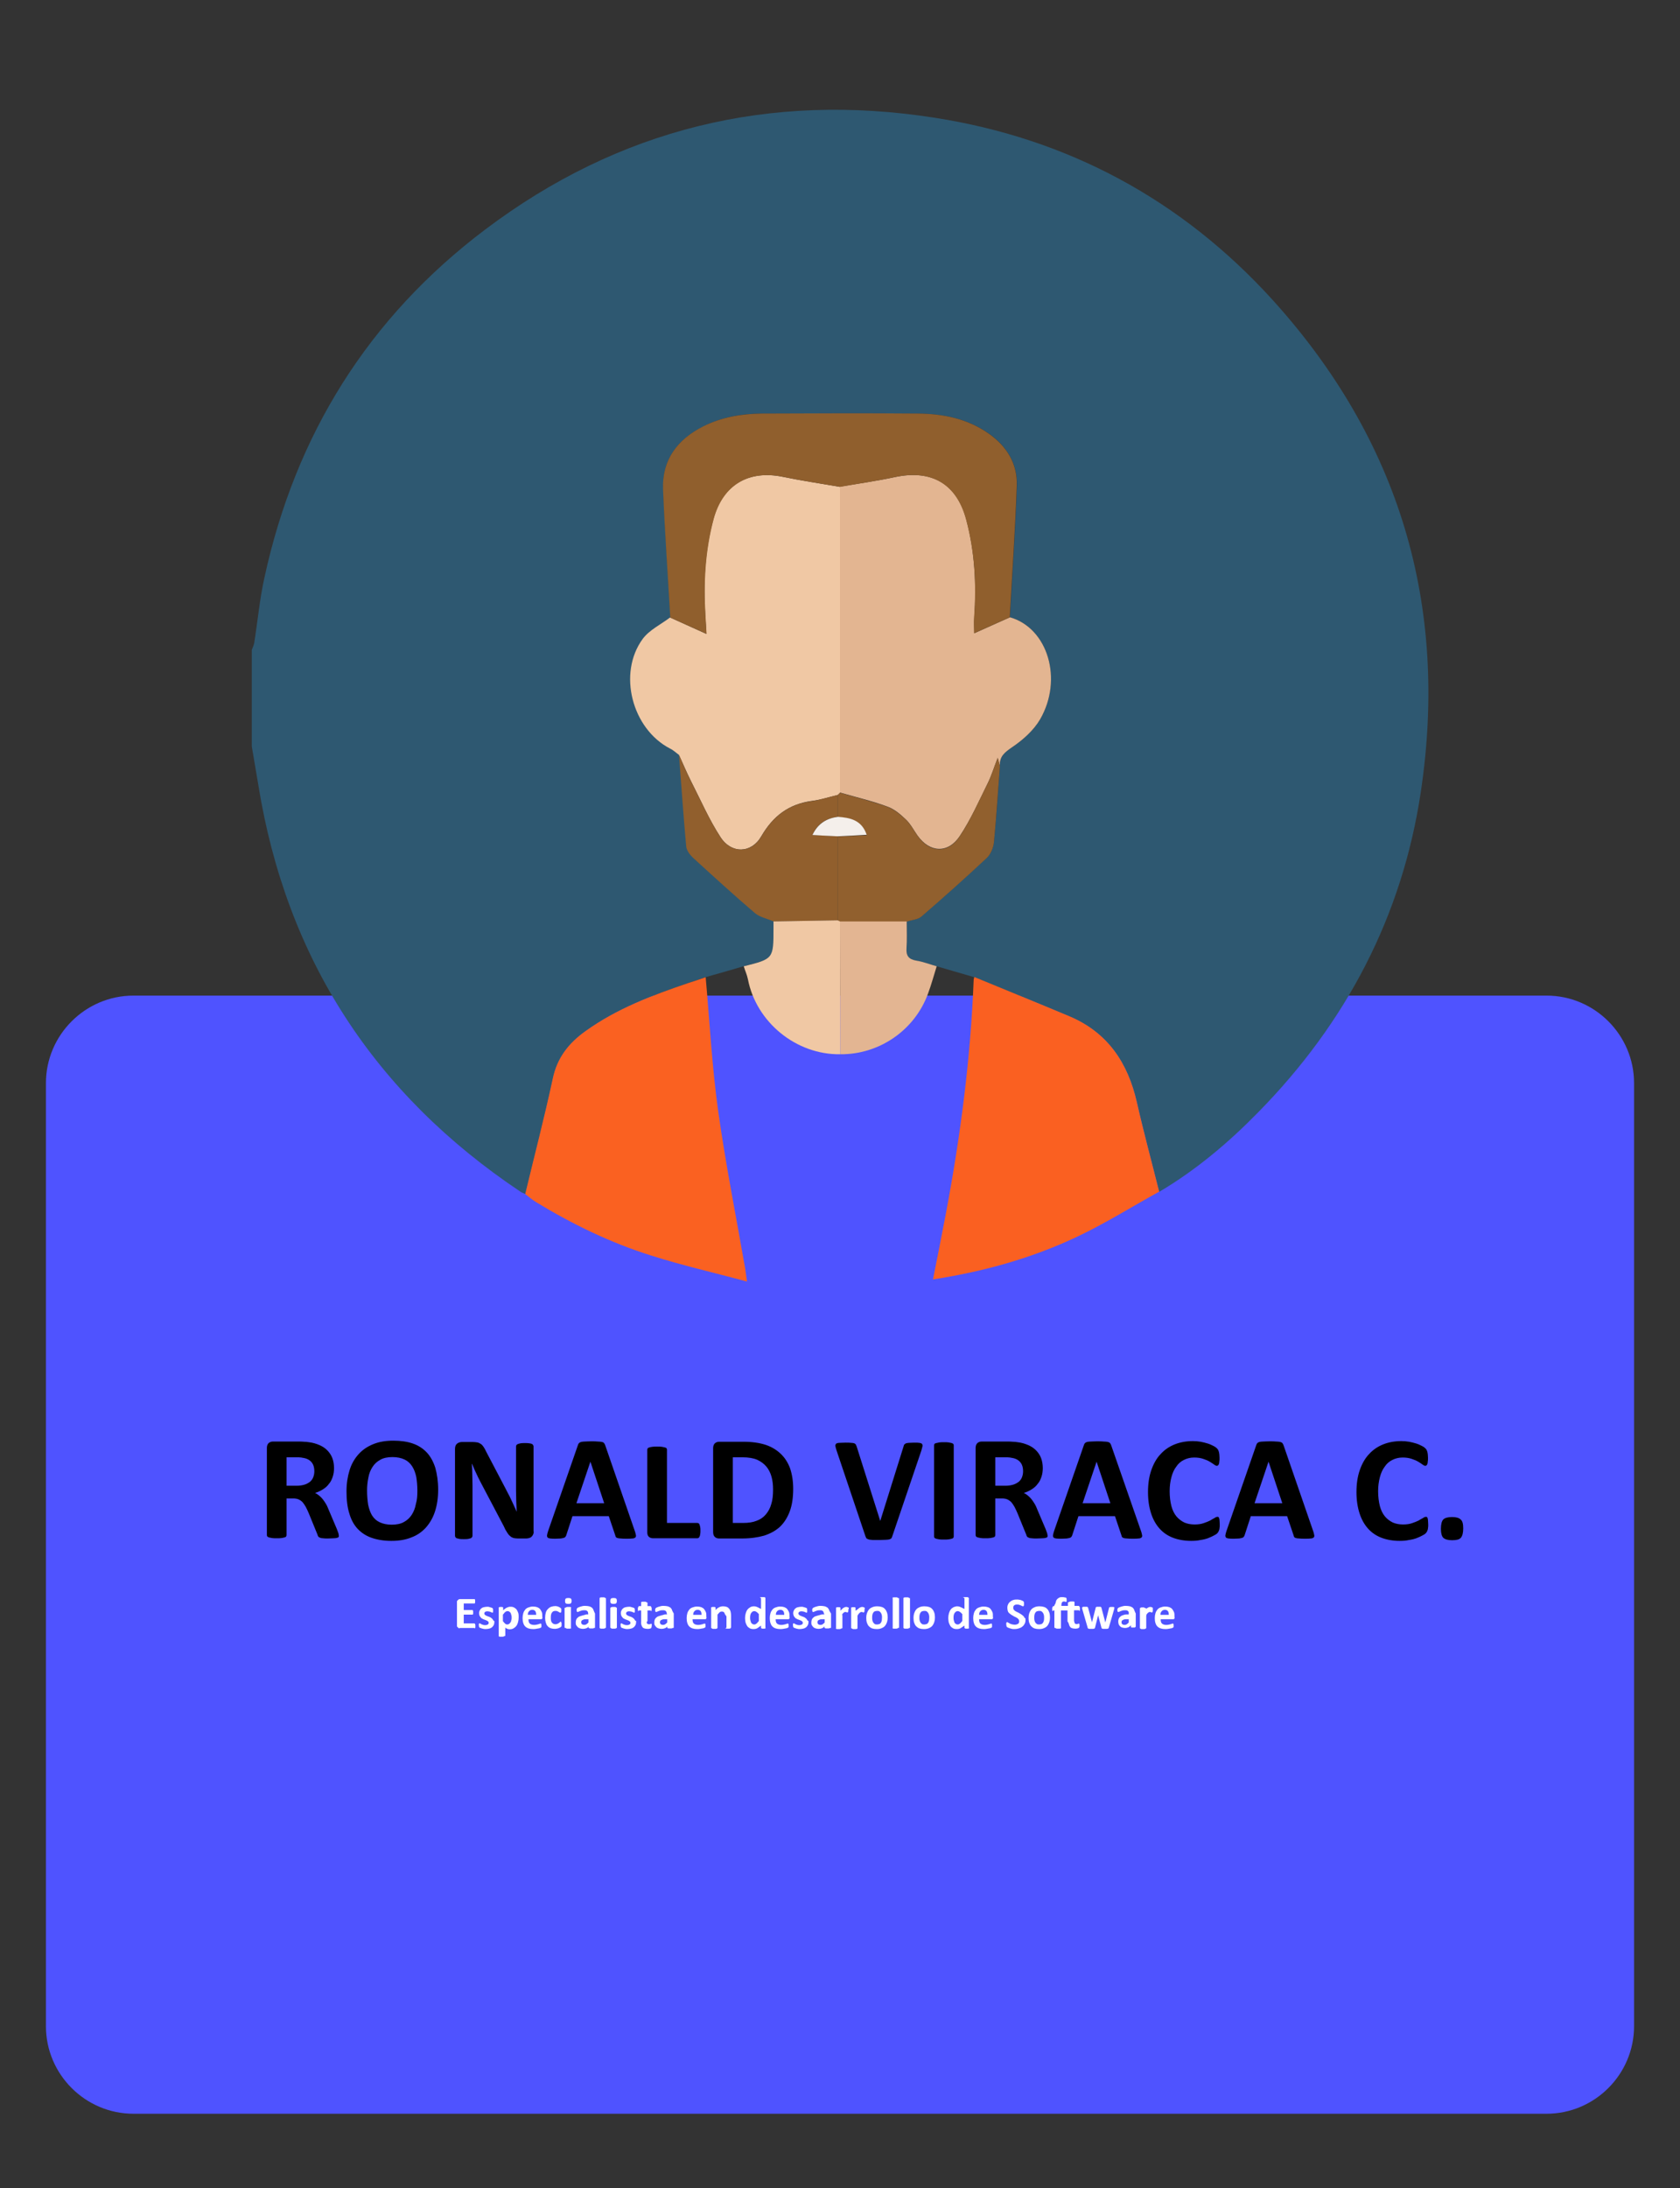 <?xml version="1.0" encoding="utf-8"?>
<!-- Generator: Adobe Illustrator 24.0.1, SVG Export Plug-In . SVG Version: 6.00 Build 0)  -->
<svg version="1.1" id="Capa_1" xmlns="http://www.w3.org/2000/svg" xmlns:xlink="http://www.w3.org/1999/xlink" x="0px" y="0px"
	 viewBox="0 0 768 1000" style="enable-background:new 0 0 768 1000;" xml:space="preserve">
<rect x="0" y="0" width="768" height="1000" fill="#333333" stroke="none"/>
<style type="text/css">
	.st0{fill:#4F53FF;}
	.st1{fill:#2E5871;}
	.st2{fill:#E3B591;}
	.st3{fill:#F0C8A4;}
	.st4{fill:#FA6021;}
	.st5{fill:#FA6121;}
	.st6{fill:#905F2D;}
	.st7{fill:#91602E;}
	.st8{fill:#915F2D;}
	.st9{fill:#E3B592;}
	.st10{fill:#F4EFEB;}
	.st11{fill:#FFFFFF;}
</style>
<g>
	<path class="st0" d="M747,926c0,22-18,40-40,40H61c-22,0-40-18-40-40V495c0-22,18-40,40-40h646c22,0,40,18,40,40V926z"/>
</g>
<g>
	<g>
		<path class="st1" d="M115.1,341.1c0-14.7,0-29.4,0-44.1c0.4-1,0.9-2.1,1.1-3.1c1.6-10,2.5-20.2,4.7-30
			c14.2-65.3,47.6-118.8,100.9-159c61-46,130-62.9,205.4-51.1c61,9.5,113,37.5,154.5,83.2c58.1,64.1,80.6,139.7,67.8,225
			c-8.5,56.7-34.1,105.4-74.3,146.3c-13.6,13.9-28.4,26.4-45.3,36.4c-3.4-13.6-7.1-27.2-10.2-40.9c-4.1-18-13.3-31.8-30.7-39.2
			c-14.5-6.1-29-12-43.6-18c-5.7-1.7-11.5-3.3-17.2-5c-3.1-0.9-6.2-2-9.4-2.6c-3.3-0.6-4.6-2-4.4-5.5c0.3-4.1,0.1-8.3,0.1-12.4
			c2.3-0.7,5-0.8,6.7-2.3c10.2-8.8,20.3-17.8,30.1-27c1.8-1.7,2.9-4.7,3.1-7.2c1.1-11.5,1.9-23,2.7-34.5c-0.2-4.4,2.2-6.3,5.7-8.7
			c4.9-3.3,9.8-7.7,12.7-12.7c10.5-18.2,3.6-41.6-13.8-46.6c1.1-20,2.5-40.1,3.2-60.1c0.3-10.1-4.6-18.1-12.9-23.9
			c-9.7-6.8-20.8-9-32.3-9.1c-23.8-0.2-47.6-0.1-71.3,0c-9.3,0-18.5,1.6-26.9,5.9c-11.8,5.9-18.9,15.2-18.3,28.7
			c0.8,19.5,2.2,39,3.3,58.6c-4.2,3.2-9.5,5.7-12.5,9.8c-11.5,15.7-4.9,41.1,12.5,50.1c1.5,0.8,2.8,1.9,4.1,2.9
			c1,13.9,2,27.9,3.3,41.8c0.2,1.8,1.6,3.8,3.1,5.1c9.3,8.5,18.6,17,28.2,25.2c2.3,2,5.7,2.6,8.6,3.9c0,1,0,2.1,0,3.1
			c0,14,0,14-13.6,17.4c-5.8,1.7-11.6,3.4-17.4,5c-2.6,0.9-5.3,1.8-7.9,2.7c-16.5,5.6-32.7,11.7-47.1,22c-7.6,5.4-13,12.1-15,21.7
			c-3.8,17.7-8.3,35.2-12.6,52.8c-0.8-0.4-1.6-0.6-2.3-1.1c-66.7-44.6-107-106.4-119.8-185.8C117.1,352.9,116.1,347,115.1,341.1z"/>
		<path class="st2" d="M461.7,282.1c17.4,5,24.3,28.4,13.8,46.6c-2.9,5-7.8,9.4-12.7,12.7c-3.5,2.4-6,4.3-5.7,8.7
			c-0.2-0.9-0.5-1.8-1-3.8c-1.8,4.6-2.9,8.3-4.6,11.7c-4,8.1-7.7,16.5-12.7,24c-5.4,8.2-13.8,7.7-19.4-0.2c-1.7-2.4-3.1-5.2-5.2-7.2
			c-2.5-2.4-5.4-4.9-8.6-6c-7-2.6-14.4-4.3-21.6-6.4c0-46.6,0-93.2,0-139.8c8.4-1.4,16.9-2.6,25.3-4.4c16.8-3.5,28.2,3.2,32.5,19.7
			c3.8,14.5,4.6,29.3,3.6,44.3c-0.2,2.6,0,5.3,0,7.4C451,286.9,456.4,284.5,461.7,282.1z"/>
		<path class="st3" d="M384,222.5c0,46.6,0,93.2,0,139.8c-0.3,0.3-0.7,0.7-1,1c-3.9,0.9-7.7,2.2-11.7,2.7
			c-10.7,1.4-17.9,6.9-23.3,16.2c-4.5,7.8-13.6,8.1-18.6,0.4c-5.3-8.1-9.2-17.2-13.6-25.8c-1.9-3.8-3.6-7.8-5.4-11.8
			c-1.4-1-2.6-2.2-4.1-2.9c-17.4-9-24-34.4-12.5-50.1c3-4.1,8.3-6.6,12.5-9.8c5.5,2.5,10.9,4.9,16.6,7.5c-0.1-2.6-0.3-5.5-0.5-8.5
			c-0.9-14.9-0.2-29.7,3.8-44.2c4.2-15.4,15.9-22.3,31.6-19.1C366.5,219.7,375.3,221,384,222.5z"/>
		<path class="st4" d="M529.9,544.6c-12.5,6.9-24.6,14.5-37.5,20.6c-20.7,9.8-42.6,15.9-65.9,19.5c2.1-10.5,4.1-20.5,6-30.6
			c6.6-35.1,11.2-70.4,12.6-106.1c0-0.5,0.2-1,0.3-1.5c14.5,6,29.1,11.9,43.6,18c17.4,7.4,26.6,21.2,30.7,39.2
			C522.8,517.4,526.5,531,529.9,544.6z"/>
		<path class="st5" d="M322.6,446.6c1.8,20.4,2.9,40.8,5.7,61.1c3.4,24.2,8.2,48.2,12.4,72.3c0.2,1.4,0.4,2.7,0.8,5.7
			c-15.1-4.1-29.7-7.4-43.8-11.9c-18.5-5.8-36-14.3-52.6-24.4c-1.8-1.1-3.3-2.4-5-3.7c4.2-17.6,8.8-35.1,12.6-52.8
			c2-9.6,7.4-16.3,15-21.7c14.3-10.3,30.6-16.4,47.1-22C317.4,448.4,320,447.5,322.6,446.6z"/>
		<path class="st6" d="M384,222.5c-8.7-1.5-17.5-2.8-26.1-4.6c-15.7-3.2-27.3,3.7-31.6,19.1c-3.9,14.5-4.7,29.3-3.8,44.2
			c0.2,2.9,0.3,5.8,0.5,8.5c-5.7-2.6-11.2-5-16.6-7.5c-1.1-19.5-2.5-39-3.3-58.6c-0.5-13.5,6.6-22.8,18.3-28.7
			c8.5-4.3,17.6-5.8,26.9-5.9c23.8-0.1,47.6-0.2,71.3,0c11.5,0.1,22.6,2.3,32.3,9.1c8.3,5.8,13.3,13.8,12.9,23.9
			c-0.7,20.1-2.1,40.1-3.2,60.1c-5.4,2.4-10.7,4.8-16.3,7.3c0-2.1-0.2-4.7,0-7.4c1.1-14.9,0.3-29.7-3.6-44.3
			c-4.3-16.5-15.8-23.2-32.5-19.7C400.9,219.8,392.5,221,384,222.5z"/>
		<path class="st7" d="M383,363.3c0.3-0.3,0.7-0.7,1-1c7.2,2.1,14.6,3.9,21.6,6.4c3.2,1.2,6.1,3.6,8.6,6c2.1,2,3.5,4.8,5.2,7.2
			c5.6,8,14,8.5,19.4,0.2c5-7.5,8.6-15.9,12.7-24c1.7-3.4,2.8-7.1,4.6-11.7c0.5,1.9,0.8,2.8,1,3.8c-0.9,11.5-1.6,23-2.7,34.5
			c-0.2,2.5-1.4,5.5-3.1,7.2c-9.8,9.2-19.9,18.2-30.1,27c-1.6,1.4-4.4,1.5-6.7,2.3c-10.2,0-20.3,0-30.5,0c-0.3-0.2-0.7-0.3-1-0.5
			c0-12.8,0-25.6,0-38.4c4.3-0.2,8.5-0.4,13.2-0.6c-2.3-6.9-7.6-7.9-13.2-8.2C383,370,383,366.6,383,363.3z"/>
		<path class="st8" d="M383,363.3c0,3.3,0,6.7,0,10c-5.2,0.7-9.2,2.9-11.6,8.3c4.4,0.2,8,0.4,11.6,0.6c0,12.8,0,25.6,0,38.4
			c-9.8,0.2-19.6,0.3-29.4,0.5c-2.9-1.3-6.3-1.9-8.6-3.9c-9.6-8.2-18.9-16.7-28.2-25.2c-1.4-1.3-2.9-3.3-3.1-5.1
			c-1.3-13.9-2.2-27.9-3.3-41.8c1.8,3.9,3.4,7.9,5.4,11.8c4.4,8.7,8.4,17.7,13.6,25.8c5,7.6,14.1,7.4,18.6-0.4
			c5.4-9.3,12.6-14.9,23.3-16.2C375.3,365.5,379.1,364.2,383,363.3z"/>
		<path class="st9" d="M384,421.1c10.2,0,20.3,0,30.5,0c0,4.1,0.2,8.3-0.1,12.4c-0.2,3.4,1.1,4.9,4.4,5.5c3.2,0.5,6.2,1.7,9.4,2.6
			c-1.3,4.1-2.4,8.3-3.9,12.3c-6,16.8-22.3,28.1-40.2,27.9C384.1,461.5,384,441.3,384,421.1z"/>
		<path class="st3" d="M384,421.1c0,20.2,0,40.5,0.1,60.7c-20.1,0.3-38.4-14.6-42.2-34.3c-0.4-2-1.3-3.9-1.9-5.9
			c13.6-3.4,13.6-3.4,13.6-17.4c0-1,0-2.1,0-3.1c9.8-0.2,19.6-0.3,29.3-0.5C383.3,420.8,383.7,420.9,384,421.1z"/>
		<path class="st10" d="M383,382.2c-3.6-0.2-7.2-0.3-11.6-0.6c2.5-5.3,6.5-7.6,11.6-8.3c5.6,0.4,10.9,1.4,13.2,8.2
			C391.5,381.8,387.2,382,383,382.2z"/>
	</g>
</g>
<g>
	<path d="M154.9,701.8c0,0.2,0,0.5-0.1,0.6c-0.1,0.2-0.3,0.3-0.7,0.4c-0.3,0.1-0.8,0.2-1.5,0.2c-0.7,0-1.6,0.1-2.7,0.1
		c-1,0-1.7,0-2.3-0.1c-0.6,0-1-0.1-1.4-0.3c-0.3-0.1-0.6-0.3-0.7-0.5c-0.1-0.2-0.3-0.4-0.3-0.7l-4-9.8c-0.5-1.1-0.9-2.1-1.4-3
		c-0.5-0.9-1-1.6-1.5-2.2c-0.6-0.6-1.2-1-1.9-1.3c-0.7-0.3-1.6-0.4-2.5-0.4H131v16.8c0,0.2-0.1,0.4-0.2,0.6
		c-0.1,0.2-0.4,0.3-0.7,0.4c-0.3,0.1-0.8,0.2-1.4,0.3c-0.6,0.1-1.3,0.1-2.2,0.1c-0.9,0-1.6,0-2.2-0.1s-1-0.2-1.4-0.3
		c-0.3-0.1-0.6-0.3-0.7-0.4c-0.1-0.2-0.2-0.4-0.2-0.6v-39.9c0-1,0.3-1.7,0.8-2.2c0.5-0.4,1.1-0.7,1.9-0.7h11.5c1.2,0,2.1,0,2.9,0.1
		c0.8,0,1.4,0.1,2.1,0.2c1.8,0.2,3.4,0.7,4.8,1.3c1.4,0.6,2.6,1.4,3.6,2.4c1,1,1.8,2.2,2.3,3.5c0.5,1.3,0.8,2.9,0.8,4.6
		c0,1.5-0.2,2.8-0.6,4c-0.4,1.2-0.9,2.3-1.7,3.2c-0.7,1-1.6,1.8-2.7,2.5c-1.1,0.7-2.3,1.3-3.7,1.7c0.7,0.3,1.3,0.7,1.9,1.2
		c0.6,0.5,1.1,1,1.6,1.6c0.5,0.6,1,1.4,1.5,2.2c0.5,0.8,0.9,1.8,1.3,2.8l3.7,8.7c0.3,0.9,0.6,1.5,0.7,1.9
		C154.8,701.3,154.9,701.6,154.9,701.8z M143.7,672.4c0-1.5-0.3-2.8-1-3.8c-0.7-1-1.8-1.8-3.4-2.2c-0.5-0.1-1-0.2-1.6-0.3
		c-0.6-0.1-1.4-0.1-2.5-0.1H131v13h4.7c1.3,0,2.5-0.2,3.5-0.5c1-0.3,1.8-0.8,2.5-1.3c0.7-0.6,1.2-1.3,1.5-2.1
		C143.5,674.3,143.7,673.4,143.7,672.4z"/>
	<path d="M200.3,680.8c0,3.7-0.5,7-1.4,9.8c-0.9,2.9-2.3,5.3-4.1,7.4c-1.8,2-4,3.6-6.7,4.6c-2.7,1.1-5.7,1.6-9.2,1.6
		c-3.4,0-6.4-0.5-9-1.4c-2.6-0.9-4.7-2.3-6.4-4.1s-3-4.2-3.8-7c-0.9-2.8-1.3-6.2-1.3-10.1c0-3.6,0.5-6.8,1.4-9.7
		c0.9-2.9,2.3-5.3,4.1-7.3c1.8-2,4-3.5,6.7-4.6c2.7-1.1,5.7-1.6,9.2-1.6c3.3,0,6.3,0.4,8.9,1.3s4.7,2.3,6.4,4.1c1.7,1.8,3,4.2,3.9,7
		C199.8,673.7,200.3,677,200.3,680.8z M190.8,681.3c0-2.3-0.2-4.4-0.5-6.3c-0.4-1.9-1-3.5-1.9-4.9c-0.9-1.4-2-2.4-3.5-3.1
		c-1.5-0.7-3.3-1.1-5.5-1.1c-2.2,0-4.1,0.4-5.5,1.2c-1.5,0.8-2.7,1.9-3.6,3.3c-0.9,1.4-1.6,3-1.9,4.9c-0.4,1.9-0.6,3.8-0.6,5.9
		c0,2.4,0.2,4.6,0.5,6.5c0.4,1.9,1,3.6,1.8,4.9c0.9,1.4,2,2.4,3.5,3.1c1.5,0.7,3.3,1.1,5.5,1.1c2.2,0,4.1-0.4,5.5-1.2
		c1.5-0.8,2.7-1.9,3.6-3.3c0.9-1.4,1.6-3.1,1.9-4.9C190.7,685.4,190.8,683.4,190.8,681.3z"/>
	<path d="M244,699.9c0,0.5-0.1,1-0.3,1.4c-0.2,0.4-0.4,0.7-0.7,1c-0.3,0.3-0.7,0.5-1.1,0.6c-0.4,0.1-0.8,0.2-1.3,0.2h-3.8
		c-0.8,0-1.5-0.1-2-0.2c-0.6-0.2-1.1-0.4-1.6-0.9c-0.5-0.4-1-1-1.4-1.7c-0.5-0.7-1-1.6-1.5-2.8L219.5,677c-0.6-1.2-1.3-2.5-1.9-3.9
		c-0.7-1.4-1.2-2.8-1.8-4.1h-0.1c0.1,1.6,0.2,3.2,0.2,4.8c0,1.6,0.1,3.3,0.1,5v23.1c0,0.2-0.1,0.4-0.2,0.6c-0.1,0.2-0.3,0.3-0.6,0.5
		c-0.3,0.1-0.7,0.2-1.2,0.3c-0.5,0.1-1.2,0.1-2,0.1c-0.8,0-1.4,0-2-0.1c-0.5-0.1-0.9-0.2-1.2-0.3c-0.3-0.1-0.5-0.3-0.6-0.5
		c-0.1-0.2-0.2-0.4-0.2-0.6v-39.7c0-1.1,0.3-1.9,0.9-2.4c0.6-0.5,1.4-0.8,2.3-0.8h4.8c0.9,0,1.6,0.1,2.2,0.2
		c0.6,0.1,1.1,0.4,1.6,0.7c0.5,0.3,0.9,0.8,1.3,1.4c0.4,0.6,0.8,1.3,1.2,2.2l8.5,16.2c0.5,1,1,1.9,1.5,2.9c0.5,0.9,1,1.9,1.4,2.8
		c0.4,0.9,0.9,1.9,1.3,2.8c0.4,0.9,0.8,1.8,1.2,2.7h0c-0.1-1.6-0.1-3.2-0.2-4.9c0-1.7-0.1-3.3-0.1-4.8V661c0-0.2,0.1-0.4,0.2-0.6
		c0.1-0.2,0.4-0.3,0.7-0.5c0.3-0.1,0.7-0.2,1.2-0.3c0.5-0.1,1.2-0.1,2-0.1c0.8,0,1.4,0,1.9,0.1c0.5,0.1,0.9,0.1,1.2,0.3
		c0.3,0.1,0.5,0.3,0.6,0.5c0.1,0.2,0.2,0.4,0.2,0.6V699.9z"/>
	<path d="M290.2,699.7c0.3,0.8,0.4,1.5,0.5,1.9s0,0.8-0.3,1.1c-0.3,0.2-0.7,0.4-1.3,0.4c-0.6,0.1-1.5,0.1-2.6,0.1
		c-1.2,0-2.1,0-2.7-0.1c-0.6,0-1.1-0.1-1.5-0.2c-0.3-0.1-0.6-0.2-0.7-0.4c-0.1-0.2-0.3-0.4-0.3-0.7l-3-8.9h-16.6l-2.8,8.6
		c-0.1,0.3-0.2,0.6-0.4,0.8c-0.1,0.2-0.4,0.4-0.7,0.5c-0.3,0.1-0.8,0.2-1.4,0.3c-0.6,0-1.4,0.1-2.4,0.1c-1,0-1.9,0-2.5-0.1
		c-0.6-0.1-1-0.2-1.2-0.5c-0.2-0.3-0.3-0.6-0.2-1.1s0.2-1.1,0.5-1.9l13.6-39.2c0.1-0.4,0.3-0.7,0.5-0.9c0.2-0.2,0.5-0.4,0.9-0.5
		c0.4-0.1,1-0.2,1.7-0.2c0.7,0,1.6-0.1,2.8-0.1c1.3,0,2.4,0,3.2,0.1c0.8,0,1.4,0.1,1.9,0.2s0.8,0.3,1,0.6c0.2,0.3,0.4,0.6,0.5,1
		L290.2,699.7z M269.9,668L269.9,668l-6.4,19h12.7L269.9,668z"/>
	<path d="M320.2,699.5c0,0.6,0,1.2-0.1,1.6c-0.1,0.4-0.1,0.8-0.3,1.1c-0.1,0.3-0.3,0.5-0.4,0.6c-0.2,0.1-0.4,0.2-0.6,0.2h-20.2
		c-0.8,0-1.4-0.2-1.9-0.6c-0.5-0.4-0.8-1.1-0.8-2v-37.9c0-0.2,0.1-0.4,0.2-0.6c0.1-0.2,0.4-0.3,0.7-0.4c0.3-0.1,0.8-0.2,1.4-0.3
		c0.6-0.1,1.3-0.1,2.2-0.1c0.9,0,1.6,0,2.2,0.1c0.6,0.1,1,0.2,1.4,0.3c0.3,0.1,0.6,0.2,0.7,0.4c0.1,0.2,0.2,0.4,0.2,0.6V696h13.9
		c0.2,0,0.4,0.1,0.6,0.2c0.2,0.1,0.3,0.3,0.4,0.6c0.1,0.3,0.2,0.6,0.3,1.1C320.2,698.3,320.2,698.8,320.2,699.5z"/>
	<path d="M362.6,680.4c0,4-0.5,7.5-1.6,10.4c-1.1,2.9-2.6,5.2-4.5,7c-2,1.8-4.4,3.1-7.2,4c-2.8,0.8-6.2,1.3-10.1,1.3h-10.5
		c-0.7,0-1.4-0.2-1.9-0.7c-0.5-0.4-0.8-1.2-0.8-2.2v-38.4c0-1,0.3-1.7,0.8-2.2c0.5-0.4,1.1-0.7,1.9-0.7h11.3c3.9,0,7.2,0.5,10,1.4
		c2.7,0.9,5,2.3,6.9,4.1c1.9,1.8,3.3,4,4.3,6.7C362.1,673.8,362.6,676.9,362.6,680.4z M353.4,680.7c0-2.1-0.2-4-0.7-5.8
		c-0.5-1.8-1.3-3.4-2.4-4.7c-1.1-1.3-2.5-2.3-4.2-3.1c-1.7-0.7-3.9-1.1-6.7-1.1H335v30h4.7c2.5,0,4.5-0.3,6.2-1
		c1.7-0.6,3.1-1.6,4.2-2.9c1.1-1.3,2-2.9,2.5-4.8C353.2,685.5,353.4,683.2,353.4,680.7z"/>
	<path d="M407.9,702.1c-0.1,0.4-0.3,0.7-0.4,0.9c-0.2,0.2-0.5,0.4-0.9,0.5c-0.4,0.1-1,0.2-1.7,0.2c-0.7,0-1.6,0.1-2.8,0.1
		c-0.9,0-1.7,0-2.3,0s-1.2,0-1.7-0.1c-0.5,0-0.8-0.1-1.1-0.2c-0.3-0.1-0.5-0.2-0.7-0.3s-0.3-0.3-0.4-0.5s-0.2-0.4-0.3-0.7
		l-13.2-39.2c-0.3-0.8-0.4-1.5-0.5-1.9c-0.1-0.5,0.1-0.8,0.3-1.1c0.3-0.2,0.8-0.4,1.5-0.4s1.6-0.1,2.9-0.1c1,0,1.9,0,2.5,0.1
		c0.6,0,1,0.1,1.4,0.2c0.3,0.1,0.5,0.3,0.7,0.5c0.1,0.2,0.2,0.5,0.4,0.9l10.8,34.1h0l10.6-33.9c0.1-0.4,0.2-0.7,0.3-0.9
		c0.1-0.2,0.4-0.4,0.7-0.6s0.8-0.2,1.4-0.3c0.6,0,1.5-0.1,2.5-0.1c1,0,1.9,0,2.4,0.1s1,0.2,1.2,0.5c0.2,0.3,0.3,0.6,0.2,1.1
		s-0.3,1.1-0.5,1.9L407.9,702.1z"/>
	<path d="M436,702.2c0,0.2-0.1,0.4-0.2,0.6c-0.1,0.2-0.4,0.3-0.7,0.4c-0.3,0.1-0.8,0.2-1.4,0.3c-0.6,0.1-1.3,0.1-2.2,0.1
		c-0.9,0-1.6,0-2.2-0.1c-0.6-0.1-1-0.2-1.4-0.3c-0.3-0.1-0.6-0.3-0.7-0.4c-0.1-0.2-0.2-0.4-0.2-0.6v-41.7c0-0.2,0.1-0.4,0.2-0.6
		c0.1-0.2,0.4-0.3,0.8-0.4c0.4-0.1,0.8-0.2,1.4-0.3c0.6-0.1,1.3-0.1,2.1-0.1c0.9,0,1.6,0,2.2,0.1c0.6,0.1,1,0.2,1.4,0.3
		c0.3,0.1,0.6,0.3,0.7,0.4c0.1,0.2,0.2,0.4,0.2,0.6V702.2z"/>
	<path d="M478.9,701.8c0,0.2,0,0.5-0.1,0.6c-0.1,0.2-0.3,0.3-0.7,0.4c-0.3,0.1-0.8,0.2-1.5,0.2c-0.7,0-1.6,0.1-2.7,0.1
		c-1,0-1.7,0-2.3-0.1c-0.6,0-1-0.1-1.4-0.3c-0.3-0.1-0.6-0.3-0.7-0.5c-0.1-0.2-0.3-0.4-0.3-0.7l-4-9.8c-0.5-1.1-0.9-2.1-1.4-3
		c-0.5-0.9-1-1.6-1.5-2.2c-0.6-0.6-1.2-1-1.9-1.3c-0.7-0.3-1.6-0.4-2.5-0.4H455v16.8c0,0.2-0.1,0.4-0.2,0.6
		c-0.1,0.2-0.4,0.3-0.7,0.4c-0.3,0.1-0.8,0.2-1.4,0.3c-0.6,0.1-1.3,0.1-2.2,0.1c-0.9,0-1.6,0-2.2-0.1c-0.6-0.1-1-0.2-1.4-0.3
		c-0.3-0.1-0.6-0.3-0.7-0.4c-0.1-0.2-0.2-0.4-0.2-0.6v-39.9c0-1,0.3-1.7,0.8-2.2c0.5-0.4,1.1-0.7,1.9-0.7h11.5c1.2,0,2.1,0,2.9,0.1
		c0.8,0,1.4,0.1,2.1,0.2c1.8,0.2,3.4,0.7,4.8,1.3c1.4,0.6,2.6,1.4,3.6,2.4c1,1,1.8,2.2,2.3,3.5c0.5,1.3,0.8,2.9,0.8,4.6
		c0,1.5-0.2,2.8-0.6,4c-0.4,1.2-0.9,2.3-1.7,3.2c-0.7,1-1.6,1.8-2.7,2.5c-1.1,0.7-2.3,1.3-3.7,1.7c0.7,0.3,1.3,0.7,1.9,1.2
		c0.6,0.5,1.1,1,1.6,1.6c0.5,0.6,1,1.4,1.5,2.2c0.5,0.8,0.9,1.8,1.3,2.8l3.7,8.7c0.3,0.9,0.6,1.5,0.7,1.9
		C478.8,701.3,478.9,701.6,478.9,701.8z M467.7,672.4c0-1.5-0.3-2.8-1-3.8c-0.7-1-1.8-1.8-3.4-2.2c-0.5-0.1-1-0.2-1.6-0.3
		c-0.6-0.1-1.4-0.1-2.5-0.1H455v13h4.7c1.3,0,2.5-0.2,3.5-0.5c1-0.3,1.8-0.8,2.5-1.3c0.7-0.6,1.2-1.3,1.5-2.1
		C467.5,674.3,467.7,673.4,467.7,672.4z"/>
	<path d="M521.6,699.7c0.3,0.8,0.4,1.5,0.5,1.9s0,0.8-0.3,1.1c-0.3,0.2-0.7,0.4-1.3,0.4c-0.6,0.1-1.5,0.1-2.6,0.1
		c-1.2,0-2.1,0-2.7-0.1c-0.7,0-1.1-0.1-1.5-0.2c-0.3-0.1-0.6-0.2-0.7-0.4c-0.1-0.2-0.3-0.4-0.3-0.7l-3-8.9H493l-2.8,8.6
		c-0.1,0.3-0.2,0.6-0.4,0.8c-0.1,0.2-0.4,0.4-0.7,0.5c-0.3,0.1-0.8,0.2-1.4,0.3c-0.6,0-1.4,0.1-2.4,0.1c-1,0-1.9,0-2.5-0.1
		c-0.6-0.1-1-0.2-1.2-0.5c-0.2-0.3-0.3-0.6-0.2-1.1s0.2-1.1,0.5-1.9l13.6-39.2c0.1-0.4,0.3-0.7,0.5-0.9c0.2-0.2,0.5-0.4,0.9-0.5
		s1-0.2,1.7-0.2c0.7,0,1.6-0.1,2.8-0.1c1.3,0,2.4,0,3.2,0.1c0.8,0,1.4,0.1,1.9,0.2c0.4,0.1,0.8,0.3,1,0.6c0.2,0.3,0.4,0.6,0.5,1
		L521.6,699.7z M501.3,668L501.3,668l-6.4,19h12.7L501.3,668z"/>
	<path d="M557.6,696.8c0,0.6,0,1.1-0.1,1.5c0,0.4-0.1,0.7-0.2,1s-0.2,0.5-0.3,0.7c-0.1,0.2-0.3,0.4-0.5,0.7c-0.3,0.3-0.7,0.6-1.5,1
		c-0.7,0.4-1.6,0.8-2.6,1.2c-1,0.4-2.2,0.7-3.6,0.9c-1.3,0.3-2.8,0.4-4.3,0.4c-3,0-5.8-0.5-8.2-1.4c-2.4-0.9-4.5-2.3-6.2-4.2
		c-1.7-1.9-3-4.2-3.9-7c-0.9-2.8-1.4-6-1.4-9.7c0-3.8,0.5-7.1,1.5-10c1-2.9,2.4-5.4,4.2-7.3c1.8-2,4-3.5,6.5-4.5s5.3-1.5,8.3-1.5
		c1.2,0,2.4,0.1,3.6,0.3c1.1,0.2,2.2,0.5,3.2,0.8c1,0.3,1.8,0.7,2.6,1.1c0.8,0.4,1.3,0.8,1.6,1.1c0.3,0.3,0.5,0.6,0.6,0.8
		c0.1,0.2,0.2,0.5,0.3,0.8c0.1,0.3,0.1,0.7,0.2,1.1c0,0.4,0.1,1,0.1,1.6c0,0.7,0,1.3-0.1,1.7c0,0.5-0.1,0.9-0.2,1.2
		c-0.1,0.3-0.3,0.5-0.4,0.6c-0.2,0.1-0.3,0.2-0.5,0.2c-0.3,0-0.8-0.2-1.3-0.6c-0.5-0.4-1.2-0.8-2-1.3s-1.8-0.9-3-1.3
		c-1.2-0.4-2.5-0.6-4.1-0.6c-1.8,0-3.3,0.4-4.7,1.1c-1.4,0.7-2.6,1.7-3.5,3.1c-1,1.3-1.7,2.9-2.2,4.8c-0.5,1.9-0.8,4-0.8,6.4
		c0,2.6,0.3,4.8,0.8,6.8c0.5,1.9,1.3,3.5,2.3,4.7c1,1.2,2.2,2.1,3.6,2.8c1.4,0.6,3,0.9,4.7,0.9c1.6,0,3-0.2,4.1-0.6
		c1.2-0.4,2.2-0.8,3-1.2c0.8-0.5,1.5-0.9,2.1-1.2c0.5-0.4,1-0.5,1.2-0.5c0.2,0,0.4,0,0.5,0.1c0.1,0.1,0.3,0.3,0.3,0.5
		c0.1,0.3,0.2,0.7,0.2,1.1C557.5,695.3,557.6,695.9,557.6,696.8z"/>
	<path d="M600.3,699.7c0.3,0.8,0.4,1.5,0.5,1.9s0,0.8-0.3,1.1c-0.3,0.2-0.7,0.4-1.3,0.4c-0.6,0.1-1.5,0.1-2.6,0.1
		c-1.2,0-2.1,0-2.7-0.1c-0.7,0-1.1-0.1-1.5-0.2c-0.3-0.1-0.6-0.2-0.7-0.4c-0.1-0.2-0.3-0.4-0.3-0.7l-3-8.9h-16.6l-2.8,8.6
		c-0.1,0.3-0.2,0.6-0.4,0.8c-0.1,0.2-0.4,0.4-0.7,0.5c-0.3,0.1-0.8,0.2-1.4,0.3c-0.6,0-1.4,0.1-2.4,0.1c-1,0-1.9,0-2.5-0.1
		c-0.6-0.1-1-0.2-1.2-0.5c-0.2-0.3-0.3-0.6-0.2-1.1s0.2-1.1,0.5-1.9l13.6-39.2c0.1-0.4,0.3-0.7,0.5-0.9c0.2-0.2,0.5-0.4,0.9-0.5
		s1-0.2,1.7-0.2c0.7,0,1.6-0.1,2.8-0.1c1.3,0,2.4,0,3.2,0.1c0.8,0,1.4,0.1,1.9,0.2c0.4,0.1,0.8,0.3,1,0.6c0.2,0.3,0.4,0.6,0.5,1
		L600.3,699.7z M579.9,668L579.9,668l-6.4,19h12.7L579.9,668z"/>
	<path d="M652.9,696.8c0,0.6,0,1.1-0.1,1.5c0,0.4-0.1,0.7-0.2,1s-0.2,0.5-0.3,0.7c-0.1,0.2-0.3,0.4-0.5,0.7c-0.3,0.3-0.7,0.6-1.5,1
		c-0.7,0.4-1.6,0.8-2.6,1.2c-1,0.4-2.2,0.7-3.6,0.9c-1.3,0.3-2.8,0.4-4.3,0.4c-3,0-5.8-0.5-8.2-1.4c-2.4-0.9-4.5-2.3-6.2-4.2
		c-1.7-1.9-3-4.2-3.9-7c-0.9-2.8-1.4-6-1.4-9.7c0-3.8,0.5-7.1,1.5-10c1-2.9,2.4-5.4,4.2-7.3c1.8-2,4-3.5,6.5-4.5s5.3-1.5,8.3-1.5
		c1.2,0,2.4,0.1,3.6,0.3c1.1,0.2,2.2,0.5,3.2,0.8c1,0.3,1.8,0.7,2.6,1.1c0.8,0.4,1.3,0.8,1.6,1.1c0.3,0.3,0.5,0.6,0.6,0.8
		c0.1,0.2,0.2,0.5,0.3,0.8c0.1,0.3,0.1,0.7,0.2,1.1c0,0.4,0.1,1,0.1,1.6c0,0.7,0,1.3-0.1,1.7c0,0.5-0.1,0.9-0.2,1.2
		c-0.1,0.3-0.3,0.5-0.4,0.6c-0.2,0.1-0.3,0.2-0.5,0.2c-0.3,0-0.8-0.2-1.3-0.6c-0.5-0.4-1.2-0.8-2-1.3s-1.8-0.9-3-1.3
		c-1.2-0.4-2.5-0.6-4.1-0.6c-1.8,0-3.3,0.4-4.7,1.1c-1.4,0.7-2.6,1.7-3.5,3.1c-1,1.3-1.7,2.9-2.2,4.8c-0.5,1.9-0.8,4-0.8,6.4
		c0,2.6,0.3,4.8,0.8,6.8c0.5,1.9,1.3,3.5,2.3,4.7c1,1.2,2.2,2.1,3.6,2.8c1.4,0.6,3,0.9,4.7,0.9c1.6,0,3-0.2,4.1-0.6
		c1.2-0.4,2.2-0.8,3-1.2c0.8-0.5,1.5-0.9,2.1-1.2c0.5-0.4,1-0.5,1.2-0.5c0.2,0,0.4,0,0.5,0.1c0.1,0.1,0.3,0.3,0.3,0.5
		c0.1,0.3,0.2,0.7,0.2,1.1C652.8,695.3,652.9,695.9,652.9,696.8z"/>
	<path d="M668.9,698.5c0,2.1-0.4,3.5-1.1,4.3s-2.1,1.1-4,1.1s-3.2-0.4-4-1.1c-0.7-0.7-1.1-2.1-1.1-4.1c0-2.1,0.4-3.6,1.1-4.3
		c0.7-0.7,2.1-1.1,4-1.1c1.9,0,3.2,0.4,3.9,1.1C668.6,695.1,668.9,696.5,668.9,698.5z"/>
</g>
<g>
	<path class="st11" d="M217.3,743.2c0,0.2,0,0.4,0,0.5c0,0.1,0,0.2-0.1,0.3s-0.1,0.1-0.1,0.2c-0.1,0-0.1,0.1-0.2-0.2h-6.7
		c-0.2,0.2-0.4,0.2-0.6,0c-0.2-0.1-0.7-0.7-0.7-0.7v-11.6c0,0,0.5-0.5,0.7-0.7c0.2-0.1,0.3-0.2,0.6-0.2h6.6c0.1,0,0.1,0,0.2,0
		s0.1,0.1,0.1,0.2c0,0.1,0.1,0.2,0.1,0.3c0,0.1,0,0.3,0,0.5c0,0.2,0,0.4,0,0.5c0,0.1,0,0.2-0.1,0.3s-0.1,0.1-0.1,0.2
		c0,0-0.1,0.1-0.2,0H212v3h3.9c0.1,0,0.1,0,0.2,0.1c0.1,0,0.1,0.1,0.1,0.2c0,0.1,0.1,0.2,0.1,0.3c0,0.1,0,0.3,0,0.5
		c0,0.2,0,0.4,0,0.5c0,0.1,0,0.2-0.1,0.3c0,0.1-0.1,0.1-0.1,0.2c0,0-0.1,0-0.2,0H212v4h4.9c0.1,0.1,0.1,0.1,0.2,0.2
		c0.1,0,0.1,0.1,0.1,0.2s0.1,0.2,0.1,0.3C217.3,742.8,217.3,743,217.3,743.2z"/>
	<path class="st11" d="M226,741.3c0,0.5-0.1,1-0.3,1.4c-0.2,0.4-0.5,0.7-0.8,1c-0.4,0.3-0.8,0.5-1.3,0.6c-0.5,0.1-1,0.2-1.6,0.2
		c-0.3,0-0.7,0-1-0.1c-0.3-0.1-0.6-0.1-0.8-0.2c-0.2-0.1-0.5-0.2-0.6-0.2s-0.3-0.2-0.4-0.2c-0.1-0.1-0.1-0.2-0.2-0.3
		c0-0.2-0.1-0.4-0.1-0.7c0-0.2,0-0.4,0-0.5c0-0.1,0-0.2,0.1-0.3c0-0.1,0.1-0.1,0.1-0.1c0,0,0.1,0,0.2,0c0.1,0,0.2,0,0.3,0.1
		c0.1,0.1,0.3,0.2,0.5,0.3c0.2,0.1,0.5,0.2,0.8,0.3s0.6,0.1,1,0.1c0.2,0,0.4,0,0.6-0.1c0.2,0,0.3-0.1,0.5-0.2
		c0.1-0.1,0.2-0.2,0.3-0.3s0.1-0.3,0.1-0.5c0-0.2-0.1-0.4-0.2-0.5c-0.1-0.1-0.3-0.3-0.5-0.4c-0.2-0.1-0.4-0.2-0.7-0.3
		s-0.5-0.2-0.8-0.3c-0.3-0.1-0.5-0.2-0.8-0.4c-0.3-0.1-0.5-0.3-0.7-0.6c-0.2-0.2-0.4-0.5-0.5-0.8s-0.2-0.7-0.2-1.1
		c0-0.4,0.1-0.8,0.3-1.2c0.2-0.4,0.4-0.7,0.7-0.9c0.3-0.3,0.7-0.5,1.2-0.6c0.5-0.1,1-0.2,1.6-0.2c0.3,0,0.6,0,0.8,0.1
		s0.5,0.1,0.7,0.2s0.4,0.1,0.6,0.2c0.2,0.1,0.3,0.1,0.3,0.2c0.1,0.1,0.1,0.1,0.1,0.2c0,0.1,0,0.1,0.1,0.2c0,0.1,0,0.2,0,0.3
		c0,0.1,0,0.2,0,0.4c0,0.2,0,0.3,0,0.5c0,0.1,0,0.2-0.1,0.3c0,0.1-0.1,0.1-0.1,0.1c0,0-0.1,0-0.1,0c-0.1,0-0.2,0-0.3-0.1
		c-0.1-0.1-0.3-0.1-0.5-0.2c-0.2-0.1-0.4-0.2-0.7-0.2c-0.3-0.1-0.5-0.1-0.9-0.1c-0.2,0-0.4,0-0.6,0.1s-0.3,0.1-0.4,0.2
		s-0.2,0.2-0.2,0.3c-0.1,0.1-0.1,0.2-0.1,0.4c0,0.2,0.1,0.4,0.2,0.5s0.3,0.3,0.5,0.4s0.5,0.2,0.7,0.3c0.3,0.1,0.5,0.2,0.8,0.3
		c0.3,0.1,0.6,0.2,0.8,0.4s0.5,0.3,0.7,0.6s0.4,0.5,0.5,0.8C225.9,740.5,226,740.9,226,741.3z"/>
	<path class="st11" d="M237.1,739.2c0,0.8-0.1,1.5-0.3,2.2c-0.2,0.7-0.4,1.2-0.8,1.7s-0.8,0.8-1.3,1.1s-1.1,0.4-1.7,0.4
		c-0.3,0-0.5,0-0.7-0.1c-0.2-0.1-0.4-0.1-0.6-0.2c-0.2-0.1-0.4-0.2-0.6-0.4s-0.1-0.6-0.1-0.6v4.3c0,0-0.5,0.1-0.6,0.2
		s-0.1,0.1-0.2,0.1c-0.1,0-0.2,0.1-0.4,0.1s-0.4,0-0.6,0s-0.5,0-0.6,0s-0.3,0-0.4-0.1c-0.1,0-0.2-0.1-0.2-0.1s0-0.2,0-0.2v-12.8
		c0-0.1,0-0.1,0-0.2c0,0,0.1-0.1,0.2-0.1c0.1,0,0.2-0.1,0.3-0.1c0.1,0,0.3,0,0.5,0c0.2,0,0.3,0,0.5,0c0.1,0,0.2,0,0.3,0.1
		c0.1,0,0.1,0.1,0.2,0.1c0,0,0,0.1,0,0.2v1.1c0,0,0.6-0.5,0.9-0.7c0.3-0.2,0.5-0.4,0.8-0.5c0.3-0.1,0.5-0.2,0.8-0.3s0.6-0.1,0.9-0.1
		c0.7,0,1.2,0.1,1.7,0.4c0.5,0.3,0.9,0.6,1.2,1.1c0.3,0.5,0.5,1,0.7,1.6C237.1,737.8,237.1,738.5,237.1,739.2z M233.9,739.4
		c0-0.4,0-0.8-0.1-1.1c-0.1-0.4-0.2-0.7-0.3-1s-0.3-0.5-0.6-0.7c-0.2-0.2-0.5-0.3-0.9-0.3c-0.2,0-0.3,0-0.5,0.1
		c-0.2,0.1-0.3,0.1-0.5,0.3c-0.2,0.1-0.4,0.3-0.5,0.5s-0.4,0.4-0.6,0.7v3c0.4,0.5,0.7,0.8,1,1.1c0.3,0.3,0.7,0.4,1,0.4
		c0.3,0,0.6-0.1,0.9-0.3c0.2-0.2,0.4-0.4,0.6-0.7c0.2-0.3,0.3-0.6,0.3-0.9C233.9,740.1,233.9,739.7,233.9,739.4z"/>
	<path class="st11" d="M248,739.1c0,0.3-0.1,0.5-0.2,0.7c-0.1,0.2-0.3,0.2-0.6,0.2h-5.6c0,0.4,0,0.7,0.1,1.1
		c0.1,0.3,0.2,0.6,0.4,0.8c0.2,0.2,0.5,0.4,0.8,0.5c0.3,0.1,0.7,0.2,1.1,0.2c0.5,0,0.8,0,1.2-0.1c0.3-0.1,0.6-0.1,0.9-0.2
		c0.2-0.1,0.5-0.2,0.6-0.2c0.2-0.1,0.3-0.1,0.4-0.1c0.1,0,0.1,0,0.2,0c0,0,0.1,0.1,0.1,0.1s0,0.1,0.1,0.3c0,0.1,0,0.3,0,0.4
		c0,0.2,0,0.3,0,0.4c0,0.1,0,0.2,0,0.3s0,0.1-0.1,0.2c0,0.1-0.1,0.1-0.1,0.1c0,0-0.2,0.1-0.4,0.2s-0.5,0.2-0.8,0.2
		c-0.3,0.1-0.7,0.1-1.1,0.2c-0.4,0.1-0.8,0.1-1.3,0.1c-0.8,0-1.5-0.1-2.1-0.3s-1.1-0.5-1.5-0.9s-0.7-0.9-0.9-1.6
		c-0.2-0.6-0.3-1.4-0.3-2.2c0-0.8,0.1-1.5,0.3-2.2c0.2-0.7,0.5-1.2,0.9-1.7c0.4-0.5,0.9-0.8,1.5-1s1.2-0.4,2-0.4
		c0.8,0,1.4,0.1,2,0.3c0.5,0.2,1,0.5,1.3,0.9c0.3,0.4,0.6,0.9,0.8,1.4s0.2,1.1,0.2,1.8V739.1z M245.1,738c0-0.7-0.1-1.3-0.4-1.7
		c-0.3-0.4-0.8-0.6-1.4-0.6c-0.3,0-0.6,0.1-0.9,0.2c-0.2,0.1-0.4,0.3-0.6,0.5c-0.2,0.2-0.3,0.5-0.4,0.7c-0.1,0.3-0.1,0.6-0.1,0.9
		H245.1z"/>
	<path class="st11" d="M256.7,742.4c0,0.2,0,0.3,0,0.4c0,0.1,0,0.2,0,0.3c0,0.1,0,0.1-0.1,0.2c0,0.1-0.1,0.1-0.2,0.2
		c-0.1,0.1-0.2,0.2-0.4,0.3c-0.2,0.1-0.4,0.2-0.7,0.3c-0.3,0.1-0.5,0.2-0.8,0.2c-0.3,0.1-0.6,0.1-0.9,0.1c-0.7,0-1.3-0.1-1.9-0.3
		c-0.5-0.2-1-0.5-1.4-1c-0.4-0.4-0.6-0.9-0.8-1.6c-0.2-0.6-0.3-1.3-0.3-2.1c0-0.9,0.1-1.7,0.3-2.4c0.2-0.7,0.5-1.2,1-1.7
		s0.9-0.8,1.5-1c0.6-0.2,1.2-0.3,1.8-0.3c0.3,0,0.5,0,0.8,0.1c0.3,0,0.5,0.1,0.7,0.2c0.2,0.1,0.4,0.2,0.6,0.3
		c0.2,0.1,0.3,0.2,0.4,0.3c0.1,0.1,0.1,0.1,0.2,0.2c0,0.1,0.1,0.1,0.1,0.2c0,0.1,0,0.2,0,0.3c0,0.1,0,0.3,0,0.4c0,0.4,0,0.7-0.1,0.8
		c-0.1,0.2-0.2,0.2-0.3,0.2c-0.1,0-0.2,0-0.4-0.1s-0.3-0.2-0.5-0.3s-0.4-0.2-0.6-0.3s-0.5-0.1-0.9-0.1c-0.7,0-1.2,0.3-1.5,0.8
		c-0.4,0.5-0.5,1.3-0.5,2.3c0,0.5,0,0.9,0.1,1.3s0.2,0.7,0.4,0.9c0.2,0.3,0.4,0.4,0.7,0.6c0.3,0.1,0.6,0.2,0.9,0.2
		c0.4,0,0.7-0.1,0.9-0.2c0.3-0.1,0.5-0.2,0.7-0.4s0.4-0.2,0.5-0.4c0.1-0.1,0.2-0.2,0.3-0.2c0.1,0,0.1,0,0.2,0.1c0,0,0.1,0.1,0.1,0.2
		c0,0.1,0,0.2,0.1,0.4S256.7,742.2,256.7,742.4z"/>
	<path class="st11" d="M261.3,731.6c0,0.5-0.1,0.9-0.3,1.1c-0.2,0.2-0.6,0.3-1.2,0.3c-0.6,0-1-0.1-1.2-0.3s-0.3-0.5-0.3-1
		c0-0.5,0.1-0.9,0.3-1.1c0.2-0.2,0.6-0.3,1.2-0.3c0.6,0,1,0.1,1.2,0.3C261.2,730.8,261.3,731.1,261.3,731.6z M261,743.9
		c0.1,0.1,0.1,0.1,0.1,0.2c0,0.1-0.1,0.1-0.2,0.1c-0.1,0-0.2,0.1-0.4,0.1c-0.2,0-0.4,0-0.6,0s-0.5,0-0.6,0c-0.2,0-0.3,0-0.4-0.1
		s-0.2-0.1-0.2-0.1c0-0.1-0.1-0.1-0.6-0.2v-9.1c0.5-0.1,0.6-0.1,0.6-0.2c0-0.1,0.1-0.1,0.2-0.1c0.1,0,0.2-0.1,0.4-0.1
		c0.2,0,0.4,0,0.6,0s0.5,0,0.6,0c0.2,0,0.3,0,0.4,0.1c0.1,0,0.2,0.1,0.2,0.1c0,0.1,0.1,0.1-0.1,0.2V743.9z"/>
	<path class="st11" d="M272,743.9c-0.5,0.1-0.5,0.2-0.6,0.2s-0.2,0.1-0.3,0.1c-0.1,0-0.4,0-0.7,0c-0.3,0-0.5,0-0.7,0
		c-0.1,0-0.2-0.1-0.3-0.1s-0.1-0.1-0.4-0.2v-0.7c0,0.4-0.4,0.7-0.9,0.9c-0.5,0.2-1,0.3-1.6,0.3c-0.5,0-0.9-0.1-1.3-0.2
		c-0.4-0.1-0.8-0.3-1.1-0.6c-0.3-0.3-0.5-0.6-0.7-0.9s-0.2-0.8-0.2-1.3c0-0.5,0.1-1,0.3-1.4c0.2-0.4,0.5-0.7,0.9-1
		c0.4-0.3,0.9-0.4,1.5-0.6s2.1-0.6,2.1-0.6h0.9v-0.2c0-0.3-0.1-0.5-0.1-0.8c-0.1-0.2-0.2-0.4-0.3-0.5c-0.1-0.1-0.3-0.2-0.5-0.3
		s-0.5-0.1-0.8-0.1c-0.4,0-0.8,0-1.2,0.1c-0.3,0.1-0.6,0.2-0.9,0.3c-0.3,0.1-0.5,0.2-0.7,0.3c-0.2,0.1-0.3,0.1-0.4,0.1
		c-0.1,0-0.1,0-0.2-0.1c-0.1,0-0.1-0.1-0.1-0.2c0-0.1-0.1-0.2-0.1-0.3s0-0.3,0-0.4c0-0.2,0-0.4,0.1-0.5s0.1-0.2,0.2-0.3
		c0.1-0.1,0.3-0.2,0.5-0.3c0.2-0.1,0.5-0.2,0.8-0.3c0.3-0.1,0.7-0.2,1.1-0.3c0.4-0.1,0.8-0.1,1.2-0.1c0.7,0,1.3,0.1,1.8,0.2
		c0.5,0.1,0.9,0.4,1.3,0.6c0.3,0.3,0.6,0.7,0.7,1.1s0.7,1.6,0.7,1.6V743.9z M269,740h-1c-0.4,0-0.8,0-1.1,0.1s-0.5,0.2-0.7,0.3
		s-0.3,0.3-0.4,0.4c-0.1,0.2-0.1,0.4-0.1,0.6c0,0.4,0.1,0.7,0.4,0.9c0.2,0.2,0.6,0.3,1,0.3c0.4,0,0.7-0.1,1-0.3s0.6-0.5,0.9-0.8V740
		z"/>
	<path class="st11" d="M277,743.9c-0.4,0.1-0.4,0.1-0.4,0.2c0,0.1-0.1,0.1-0.2,0.1c-0.1,0-0.2,0.1-0.4,0.1c-0.2,0-0.4,0-0.6,0
		s-0.5,0-0.6,0c-0.2,0-0.3,0-0.4-0.1s-0.2-0.1-0.2-0.1c0-0.1-0.1-0.1-0.1-0.2v-13.5c0.1-0.1,0.1-0.1,0.1-0.2c0-0.1,0.1-0.1,0.2-0.1
		c0.1,0,0.2-0.1,0.4-0.1c0.2,0,0.4,0,0.6,0s0.5,0,0.6,0c0.2,0,0.3,0,0.4,0.1c0.1,0,0.2,0.1,0.2,0.1c0,0.1,0.1,0.1,0.4,0.2V743.9z"/>
	<path class="st11" d="M282,731.6c0,0.5-0.1,0.9-0.3,1.1c-0.2,0.2-0.6,0.3-1.2,0.3c-0.6,0-1-0.1-1.2-0.3s-0.3-0.5-0.3-1
		c0-0.5,0.1-0.9,0.3-1.1c0.2-0.2,0.6-0.3,1.2-0.3c0.6,0,1,0.1,1.2,0.3C281.9,730.8,282,731.1,282,731.6z M282,743.9
		c-0.2,0.1-0.2,0.1-0.3,0.2c0,0.1-0.1,0.1-0.2,0.1c-0.1,0-0.2,0.1-0.4,0.1c-0.2,0-0.4,0-0.6,0s-0.5,0-0.6,0c-0.2,0-0.3,0-0.4-0.1
		s-0.2-0.1-0.2-0.1c0-0.1-0.1-0.1-0.3-0.2v-9.1c0.2-0.1,0.2-0.1,0.3-0.2c0-0.1,0.1-0.1,0.2-0.1c0.1,0,0.2-0.1,0.4-0.1
		c0.2,0,0.4,0,0.6,0s0.5,0,0.6,0c0.2,0,0.3,0,0.4,0.1c0.1,0,0.2,0.1,0.2,0.1c0,0.1,0.1,0.1,0.3,0.2V743.9z"/>
	<path class="st11" d="M290.8,741.3c0,0.5-0.1,1-0.3,1.4c-0.2,0.4-0.5,0.7-0.8,1c-0.4,0.3-0.8,0.5-1.3,0.6c-0.5,0.1-1,0.2-1.6,0.2
		c-0.3,0-0.7,0-1-0.1c-0.3-0.1-0.6-0.1-0.8-0.2c-0.2-0.1-0.5-0.2-0.6-0.2s-0.3-0.2-0.4-0.2c-0.1-0.1-0.1-0.2-0.2-0.3
		c0-0.2-0.1-0.4-0.1-0.7c0-0.2,0-0.4,0-0.5c0-0.1,0-0.2,0.1-0.3c0-0.1,0.1-0.1,0.1-0.1c0,0,0.1,0,0.2,0c0.1,0,0.2,0,0.3,0.1
		c0.1,0.1,0.3,0.2,0.5,0.3c0.2,0.1,0.5,0.2,0.8,0.3s0.6,0.1,1,0.1c0.2,0,0.4,0,0.6-0.1c0.2,0,0.3-0.1,0.5-0.2
		c0.1-0.1,0.2-0.2,0.3-0.3s0.1-0.3,0.1-0.5c0-0.2-0.1-0.4-0.2-0.5c-0.1-0.1-0.3-0.3-0.5-0.4c-0.2-0.1-0.4-0.2-0.7-0.3
		s-0.5-0.2-0.8-0.3c-0.3-0.1-0.5-0.2-0.8-0.4c-0.3-0.1-0.5-0.3-0.7-0.6c-0.2-0.2-0.4-0.5-0.5-0.8s-0.2-0.7-0.2-1.1
		c0-0.4,0.1-0.8,0.3-1.2c0.2-0.4,0.4-0.7,0.7-0.9c0.3-0.3,0.7-0.5,1.2-0.6c0.5-0.1,1-0.2,1.6-0.2c0.3,0,0.6,0,0.8,0.1
		s0.5,0.1,0.7,0.2s0.4,0.1,0.6,0.2c0.2,0.1,0.3,0.1,0.3,0.2c0.1,0.1,0.1,0.1,0.1,0.2c0,0.1,0,0.1,0.1,0.2c0,0.1,0,0.2,0,0.3
		c0,0.1,0,0.2,0,0.4c0,0.2,0,0.3,0,0.5c0,0.1,0,0.2-0.1,0.3c0,0.1-0.1,0.1-0.1,0.1c0,0-0.1,0-0.1,0c-0.1,0-0.2,0-0.3-0.1
		c-0.1-0.1-0.3-0.1-0.5-0.2c-0.2-0.1-0.4-0.2-0.7-0.2c-0.3-0.1-0.5-0.1-0.9-0.1c-0.2,0-0.4,0-0.6,0.1s-0.3,0.1-0.4,0.2
		s-0.2,0.2-0.2,0.3c-0.1,0.1-0.1,0.2-0.1,0.4c0,0.2,0.1,0.4,0.2,0.5s0.3,0.3,0.5,0.4s0.5,0.2,0.7,0.3c0.3,0.1,0.5,0.2,0.8,0.3
		c0.3,0.1,0.6,0.2,0.8,0.4s0.5,0.3,0.7,0.6s0.4,0.5,0.5,0.8C290.8,740.5,290.8,740.9,290.8,741.3z"/>
	<path class="st11" d="M297.9,743c0,0.3,0,0.5-0.1,0.7c0,0.2-0.1,0.3-0.1,0.3c-0.1,0.1-0.2,0.1-0.3,0.2c-0.1,0.1-0.3,0.1-0.4,0.1
		c-0.2,0-0.3,0.1-0.5,0.1c-0.2,0-0.4,0-0.6,0c-0.5,0-1-0.1-1.3-0.2c-0.4-0.1-0.7-0.3-0.9-0.6c-0.2-0.3-0.4-0.6-0.5-1
		s-0.2-0.9-0.1-1.5V736h-1.1c-0.1,0.5-0.2,0.4-0.3,0.2c-0.1-0.2-0.1-0.4-0.1-0.8c0-0.2,0-0.4,0-0.5c0-0.1,0-0.2,0.1-0.3
		c0-0.1,0.1-0.1,0.1-0.2c0.1,0,0.1-0.1,0.2-0.4h1.1v-1.6c0-0.1,0-0.1,0-0.2s0.1-0.1,0.2-0.1c0.1,0,0.2-0.1,0.4-0.1
		c0.2,0,0.4,0,0.6,0c0.3,0,0.5,0,0.6,0c0.2,0,0.3,0,0.4,0.1c0.1,0,0.2,0.1,0.2,0.1s0.1,0.1,0.5,0.2v1.6h1.5c0.1,0.4,0.1,0.4,0.2,0.4
		c0.1,0,0.1,0.1,0.1,0.2c0,0.1,0.1,0.2,0.1,0.3c0,0.1,0,0.3,0,0.5c0,0.4,0,0.6-0.1,0.8c-0.1,0.2-0.2,0.2-0.3-0.2H296v4.8
		c-0.5,0.5-0.4,0.9-0.2,1.1c0.2,0.3,0.4,0.4,0.8,0.4c0.1,0,0.3,0,0.4,0c0.1,0,0.2-0.1,0.3-0.1c0.1,0,0.2-0.1,0.2-0.1
		c0.1,0,0.1,0,0.2,0c0,0,0.1,0,0.1,0c0,0,0.1,0.1,0.1,0.1c0,0.1,0,0.2,0.1,0.3C297.9,742.6,297.9,742.8,297.9,743z"/>
	<path class="st11" d="M308,743.9c-0.6,0.1-0.6,0.2-0.7,0.2s-0.2,0.1-0.3,0.1c-0.1,0-0.4,0-0.7,0c-0.3,0-0.5,0-0.7,0
		c-0.1,0-0.2-0.1-0.3-0.1s-0.1-0.1-0.3-0.2v-0.7c-0.1,0.4-0.5,0.7-1,0.9c-0.5,0.2-1,0.3-1.6,0.3c-0.5,0-0.9-0.1-1.3-0.2
		c-0.4-0.1-0.8-0.3-1.1-0.6c-0.3-0.3-0.5-0.6-0.7-0.9s-0.2-0.8-0.2-1.3c0-0.5,0.1-1,0.3-1.4c0.2-0.4,0.5-0.7,0.9-1
		c0.4-0.3,0.9-0.4,1.5-0.6s2.1-0.6,2.1-0.6h1v-0.2c-0.1-0.3-0.2-0.5-0.2-0.8c-0.1-0.2-0.2-0.4-0.3-0.5c-0.1-0.1-0.3-0.2-0.5-0.3
		s-0.5-0.1-0.8-0.1c-0.4,0-0.8,0-1.2,0.1c-0.3,0.1-0.6,0.2-0.9,0.3c-0.3,0.1-0.5,0.2-0.7,0.3c-0.2,0.1-0.3,0.1-0.4,0.1
		c-0.1,0-0.1,0-0.2-0.1c-0.1,0-0.1-0.1-0.1-0.2c0-0.1-0.1-0.2-0.1-0.3s0-0.3,0-0.4c0-0.2,0-0.4,0.1-0.5s0.1-0.2,0.2-0.3
		c0.1-0.1,0.3-0.2,0.5-0.3c0.2-0.1,0.5-0.2,0.8-0.3c0.3-0.1,0.7-0.2,1.1-0.3c0.4-0.1,0.8-0.1,1.2-0.1c0.7,0,1.3,0.1,1.8,0.2
		c0.5,0.1,0.9,0.4,1.3,0.6c0.3,0.3,0.6,0.7,0.7,1.1s0.8,1.6,0.8,1.6V743.9z M305,740h-1c-0.4,0-0.8,0-1.1,0.1s-0.5,0.2-0.7,0.3
		s-0.3,0.3-0.4,0.4c-0.1,0.2-0.1,0.4-0.1,0.6c0,0.4,0.1,0.7,0.4,0.9c0.2,0.2,0.6,0.3,1,0.3c0.4,0,0.7-0.1,1-0.3s0.6-0.5,0.9-0.8V740
		z"/>
	<path class="st11" d="M323,739.1c0,0.3-0.1,0.5-0.2,0.7c-0.1,0.2-0.3,0.2-0.6,0.2h-5.6c0,0.4,0,0.7,0.1,1.1
		c0.1,0.3,0.2,0.6,0.4,0.8c0.2,0.2,0.5,0.4,0.8,0.5c0.3,0.1,0.7,0.2,1.1,0.2c0.5,0,0.8,0,1.2-0.1c0.3-0.1,0.6-0.1,0.9-0.2
		c0.2-0.1,0.5-0.2,0.6-0.2c0.2-0.1,0.3-0.1,0.4-0.1c0.1,0,0.1,0,0.2,0c0,0,0.1,0.1,0.1,0.1s0,0.1,0.1,0.3c0,0.1,0,0.3,0,0.4
		c0,0.2,0,0.3,0,0.4c0,0.1,0,0.2,0,0.3s0,0.1-0.1,0.2c0,0.1-0.1,0.1-0.1,0.1c0,0-0.2,0.1-0.4,0.2s-0.5,0.2-0.8,0.2
		c-0.3,0.1-0.7,0.1-1.1,0.2c-0.4,0.1-0.8,0.1-1.3,0.1c-0.8,0-1.5-0.1-2.1-0.3s-1.1-0.5-1.5-0.9s-0.7-0.9-0.9-1.6
		c-0.2-0.6-0.3-1.4-0.3-2.2c0-0.8,0.1-1.5,0.3-2.2c0.2-0.7,0.5-1.2,0.9-1.7c0.4-0.5,0.9-0.8,1.5-1s1.2-0.4,2-0.4
		c0.8,0,1.4,0.1,2,0.3c0.5,0.2,1,0.5,1.3,0.9c0.3,0.4,0.6,0.9,0.8,1.4s0.2,1.1,0.2,1.8V739.1z M320.7,738c0-0.7-0.1-1.3-0.4-1.7
		c-0.3-0.4-0.8-0.6-1.4-0.6c-0.3,0-0.6,0.1-0.9,0.2c-0.2,0.1-0.4,0.3-0.6,0.5c-0.2,0.2-0.3,0.5-0.4,0.7c-0.1,0.3-0.1,0.6-0.1,0.9
		H320.7z"/>
	<path class="st11" d="M334,743.9c0,0.1,0,0.1,0,0.2c0,0.1-0.1,0.1-0.2,0.1s-0.2,0.1-0.4,0.1c-0.2,0-0.4,0-0.6,0c-0.3,0-0.5,0-0.6,0
		c-0.2,0-0.3,0-0.4-0.1s-0.2-0.1-0.2-0.1c0-0.1,0.5-0.2,0.5-0.2v-5.2c0,0-0.6-0.8-0.7-1c-0.1-0.3-0.2-0.5-0.3-0.7
		c-0.1-0.2-0.3-0.3-0.5-0.4c-0.2-0.1-0.4-0.1-0.7-0.1c-0.3,0-0.7,0.1-1,0.4s-0.9,1-0.9,1v6.1c0,0-0.2,0.1-0.2,0.2
		c0,0.1-0.1,0.1-0.2,0.1c-0.1,0-0.2,0.1-0.4,0.1c-0.2,0-0.4,0-0.6,0s-0.5,0-0.6,0c-0.2,0-0.3,0-0.4-0.1s-0.2-0.1-0.2-0.1
		c0-0.1-0.3-0.2-0.3-0.2v-9.2c0-0.1,0-0.1,0-0.2c0,0,0.1-0.1,0.2-0.1s0.2-0.1,0.3-0.1c0.1,0,0.3,0,0.5,0c0.2,0,0.4,0,0.5,0
		c0.1,0,0.2,0,0.3,0.1c0.1,0,0.1,0.1,0.2,0.1c0,0,0,0.1,0,0.2v1c0.5-0.6,1.1-1,1.7-1.3c0.6-0.3,1.1-0.4,1.8-0.4
		c0.7,0,1.2,0.1,1.7,0.3c0.5,0.2,0.8,0.5,1.1,0.9c0.3,0.4,0.5,0.8,0.6,1.3c0.1,0.5,0.2,1.1,0.2,1.8V743.9z"/>
	<path class="st11" d="M350,743.9c0,0.1,0,0.1,0,0.2c0,0-0.1,0.1-0.2,0.1c-0.1,0-0.2,0.1-0.3,0.1c-0.1,0-0.3,0-0.5,0
		c-0.2,0-0.4,0-0.5,0c-0.1,0-0.2,0-0.3-0.1c-0.1,0-0.1-0.1-0.2-0.1c0,0-0.1-0.1-0.1-0.2v-1c0,0-1.2,0.9-1.7,1.2s-1.1,0.4-1.7,0.4
		c-0.7,0-1.3-0.1-1.8-0.4c-0.5-0.3-0.9-0.6-1.2-1.1c-0.3-0.5-0.5-1-0.7-1.6c-0.1-0.6-0.2-1.3-0.2-1.9c0-0.8,0.1-1.5,0.3-2.2
		c0.2-0.6,0.4-1.2,0.8-1.7s0.8-0.8,1.3-1.1s1.1-0.4,1.7-0.4c0.5,0,1,0.1,1.4,0.3c0.4,0.2,1.8,0.9,1.8,0.9v-5c0,0-0.6-0.1-0.5-0.2
		c0-0.1,0.1-0.1,0.2-0.1c0.1,0,0.2-0.1,0.4-0.1s0.4,0,0.6,0s0.5,0,0.6,0s0.3,0,0.4,0.1c0.1,0,0.2,0.1,0.2,0.1s0.1,0.2,0.1,0.2V743.9
		z M347,737.8c-0.4-0.5-0.7-0.8-1.1-1.1c-0.3-0.2-0.7-0.4-1.1-0.4c-0.3,0-0.6,0.1-0.9,0.3c-0.2,0.2-0.4,0.4-0.6,0.7
		c-0.1,0.3-0.3,0.6-0.3,0.9c-0.1,0.3-0.1,0.7-0.1,1.1c0,0.4,0,0.8,0.1,1.1s0.2,0.7,0.3,1c0.1,0.3,0.3,0.5,0.6,0.7
		c0.2,0.2,0.5,0.3,0.9,0.3c0.2,0,0.4,0,0.5-0.1c0.2-0.1,0.3-0.1,0.5-0.3c0.2-0.1,0.4-0.3,0.5-0.5c0.2-0.2,0.4-0.4,0.6-0.7V737.8z"/>
	<path class="st11" d="M361,739.1c0,0.3-0.1,0.5-0.2,0.7c-0.1,0.2-0.3,0.2-0.6,0.2h-5.6c0,0.4,0,0.7,0.1,1.1
		c0.1,0.3,0.2,0.6,0.4,0.8c0.2,0.2,0.5,0.4,0.8,0.5c0.3,0.1,0.7,0.2,1.1,0.2c0.5,0,0.8,0,1.2-0.1c0.3-0.1,0.6-0.1,0.9-0.2
		c0.2-0.1,0.5-0.2,0.6-0.2c0.2-0.1,0.3-0.1,0.4-0.1c0.1,0,0.1,0,0.2,0c0,0,0.1,0.1,0.1,0.1s0,0.1,0.1,0.3c0,0.1,0,0.3,0,0.4
		c0,0.2,0,0.3,0,0.4c0,0.1,0,0.2,0,0.3s0,0.1-0.1,0.2c0,0.1-0.1,0.1-0.1,0.1c0,0-0.2,0.1-0.4,0.2s-0.5,0.2-0.8,0.2
		c-0.3,0.1-0.7,0.1-1.1,0.2c-0.4,0.1-0.8,0.1-1.3,0.1c-0.8,0-1.5-0.1-2.1-0.3s-1.1-0.5-1.5-0.9s-0.7-0.9-0.9-1.6
		c-0.2-0.6-0.3-1.4-0.3-2.2c0-0.8,0.1-1.5,0.3-2.2c0.2-0.7,0.5-1.2,0.9-1.7c0.4-0.5,0.9-0.8,1.5-1s1.2-0.4,2-0.4
		c0.8,0,1.4,0.1,2,0.3c0.5,0.2,1,0.5,1.3,0.9c0.3,0.4,0.6,0.9,0.8,1.4s0.2,1.1,0.2,1.8V739.1z M358.5,738c0-0.7-0.1-1.3-0.4-1.7
		c-0.3-0.4-0.8-0.6-1.4-0.6c-0.3,0-0.6,0.1-0.9,0.2c-0.2,0.1-0.4,0.3-0.6,0.5c-0.2,0.2-0.3,0.5-0.4,0.7c-0.1,0.3-0.1,0.6-0.1,0.9
		H358.5z"/>
	<path class="st11" d="M369.6,741.3c0,0.5-0.1,1-0.3,1.4c-0.2,0.4-0.5,0.7-0.8,1c-0.4,0.3-0.8,0.5-1.3,0.6c-0.5,0.1-1,0.2-1.6,0.2
		c-0.3,0-0.7,0-1-0.1c-0.3-0.1-0.6-0.1-0.8-0.2c-0.2-0.1-0.5-0.2-0.6-0.2s-0.3-0.2-0.4-0.2c-0.1-0.1-0.1-0.2-0.2-0.3
		c0-0.2-0.1-0.4-0.1-0.7c0-0.2,0-0.4,0-0.5c0-0.1,0-0.2,0.1-0.3c0-0.1,0.1-0.1,0.1-0.1c0,0,0.1,0,0.2,0c0.1,0,0.2,0,0.3,0.1
		c0.1,0.1,0.3,0.2,0.5,0.3c0.2,0.1,0.5,0.2,0.8,0.3s0.6,0.1,1,0.1c0.2,0,0.4,0,0.6-0.1c0.2,0,0.3-0.1,0.5-0.2
		c0.1-0.1,0.2-0.2,0.3-0.3s0.1-0.3,0.1-0.5c0-0.2-0.1-0.4-0.2-0.5c-0.1-0.1-0.3-0.3-0.5-0.4c-0.2-0.1-0.4-0.2-0.7-0.3
		s-0.5-0.2-0.8-0.3c-0.3-0.1-0.5-0.2-0.8-0.4c-0.3-0.1-0.5-0.3-0.7-0.6c-0.2-0.2-0.4-0.5-0.5-0.8s-0.2-0.7-0.2-1.1
		c0-0.4,0.1-0.8,0.3-1.2c0.2-0.4,0.4-0.7,0.7-0.9c0.3-0.3,0.7-0.5,1.2-0.6c0.5-0.1,1-0.2,1.6-0.2c0.3,0,0.6,0,0.8,0.1
		s0.5,0.1,0.7,0.2s0.4,0.1,0.6,0.2c0.2,0.1,0.3,0.1,0.3,0.2c0.1,0.1,0.1,0.1,0.1,0.2c0,0.1,0,0.1,0.1,0.2c0,0.1,0,0.2,0,0.3
		c0,0.1,0,0.2,0,0.4c0,0.2,0,0.3,0,0.5c0,0.1,0,0.2-0.1,0.3c0,0.1-0.1,0.1-0.1,0.1c0,0-0.1,0-0.1,0c-0.1,0-0.2,0-0.3-0.1
		c-0.1-0.1-0.3-0.1-0.5-0.2c-0.2-0.1-0.4-0.2-0.7-0.2c-0.3-0.1-0.5-0.1-0.9-0.1c-0.2,0-0.4,0-0.6,0.1s-0.3,0.1-0.4,0.2
		s-0.2,0.2-0.2,0.3c-0.1,0.1-0.1,0.2-0.1,0.4c0,0.2,0.1,0.4,0.2,0.5s0.3,0.3,0.5,0.4s0.5,0.2,0.7,0.3c0.3,0.1,0.5,0.2,0.8,0.3
		c0.3,0.1,0.6,0.2,0.8,0.4s0.5,0.3,0.7,0.6s0.4,0.5,0.5,0.8C369.5,740.5,369.6,740.9,369.6,741.3z"/>
	<path class="st11" d="M380,743.9c-0.7,0.1-0.7,0.2-0.8,0.2s-0.2,0.1-0.3,0.1c-0.1,0-0.4,0-0.7,0c-0.3,0-0.5,0-0.7,0
		c-0.1,0-0.2-0.1-0.3-0.1s-0.1-0.1-0.3-0.2v-0.7c-0.2,0.4-0.6,0.7-1.1,0.9c-0.5,0.2-1,0.3-1.6,0.3c-0.5,0-0.9-0.1-1.3-0.2
		c-0.4-0.1-0.8-0.3-1.1-0.6c-0.3-0.3-0.5-0.6-0.7-0.9s-0.2-0.8-0.2-1.3c0-0.5,0.1-1,0.3-1.4c0.2-0.4,0.5-0.7,0.9-1
		c0.4-0.3,0.9-0.4,1.5-0.6s2.1-0.6,2.1-0.6h1.1v-0.2c-0.2-0.3-0.3-0.5-0.3-0.8c-0.1-0.2-0.2-0.4-0.3-0.5c-0.1-0.1-0.3-0.2-0.5-0.3
		s-0.5-0.1-0.8-0.1c-0.4,0-0.8,0-1.2,0.1c-0.3,0.1-0.6,0.2-0.9,0.3c-0.3,0.1-0.5,0.2-0.7,0.3c-0.2,0.1-0.3,0.1-0.4,0.1
		c-0.1,0-0.1,0-0.2-0.1c-0.1,0-0.1-0.1-0.1-0.2c0-0.1-0.1-0.2-0.1-0.3s0-0.3,0-0.4c0-0.2,0-0.4,0.1-0.5s0.1-0.2,0.2-0.3
		c0.1-0.1,0.3-0.2,0.5-0.3c0.2-0.1,0.5-0.2,0.8-0.3c0.3-0.1,0.7-0.2,1.1-0.3c0.4-0.1,0.8-0.1,1.2-0.1c0.7,0,1.3,0.1,1.8,0.2
		c0.5,0.1,0.9,0.4,1.3,0.6c0.3,0.3,0.6,0.7,0.7,1.1s0.9,1.6,0.9,1.6V743.9z M377,740h-1c-0.4,0-0.8,0-1.1,0.1s-0.5,0.2-0.7,0.3
		s-0.3,0.3-0.4,0.4c-0.1,0.2-0.1,0.4-0.1,0.6c0,0.4,0.1,0.7,0.4,0.9c0.2,0.2,0.6,0.3,1,0.3c0.4,0,0.7-0.1,1-0.3s0.6-0.5,0.9-0.8V740
		z"/>
	<path class="st11" d="M387.8,735.6c0,0.2,0,0.4,0,0.6s0,0.3-0.1,0.4s-0.1,0.2-0.1,0.2s-0.1,0.1-0.2,0.1c-0.1,0-0.1,0-0.2,0
		c-0.1,0-0.1,0-0.2-0.1c-0.1,0-0.2-0.1-0.3-0.1c-0.1,0-0.2,0-0.3,0c-0.1,0-0.3,0-0.4,0.1c-0.1,0.1-0.3,0.1-0.4,0.3
		c-0.2,0.1-0.3,0.3-0.5,0.5c-0.2,0.2,0,0.8,0,0.8v5.7c0,0-0.6,0.1-0.6,0.2c0,0.1-0.1,0.1-0.2,0.1c-0.1,0-0.2,0.1-0.4,0.1
		c-0.2,0-0.4,0-0.6,0s-0.5,0-0.6,0c-0.2,0-0.3,0-0.4-0.1s-0.2-0.1-0.2-0.1c0-0.1,0.1-0.2,0.1-0.2v-9.2c0-0.1,0-0.1,0-0.2
		c0,0,0.1-0.1,0.2-0.1s0.2-0.1,0.3-0.1c0.1,0,0.3,0,0.5,0c0.2,0,0.4,0,0.5,0c0.1,0,0.2,0,0.3,0.1c0.1,0,0.1,0.1,0.2,0.1
		c0,0,0,0.1,0,0.2v1.2c0,0,0.6-0.6,0.8-0.8c0.2-0.2,0.4-0.4,0.6-0.5s0.4-0.2,0.6-0.3c0.2-0.1,0.4-0.1,0.6-0.1c0.1,0,0.2,0,0.3,0
		c0.1,0,0.2,0,0.3,0.1c0.1,0,0.2,0.1,0.3,0.1c0.1,0,0.1,0.1,0.2,0.1c0,0,0.1,0.1,0.1,0.1s0,0.1,0,0.2c0,0.1,0,0.2,0,0.3
		S387.8,735.3,387.8,735.6z"/>
	<path class="st11" d="M395.2,735.6c0,0.2,0,0.4,0,0.6s0,0.3-0.1,0.4s-0.1,0.2-0.1,0.2s-0.1,0.1-0.2,0.1c-0.1,0-0.1,0-0.2,0
		c-0.1,0-0.1,0-0.2-0.1c-0.1,0-0.2-0.1-0.3-0.1c-0.1,0-0.2,0-0.3,0c-0.1,0-0.3,0-0.4,0.1c-0.1,0.1-0.3,0.1-0.4,0.3
		c-0.2,0.1-0.3,0.3-0.5,0.5s-0.5,0.8-0.5,0.8v5.7c0,0-0.1,0.1-0.1,0.2c0,0.1-0.1,0.1-0.2,0.1c-0.1,0-0.2,0.1-0.4,0.1
		c-0.2,0-0.4,0-0.6,0s-0.5,0-0.6,0c-0.2,0-0.3,0-0.4-0.1s-0.2-0.1-0.2-0.1c0-0.1-0.4-0.2-0.4-0.2v-9.2c0-0.1,0-0.1,0-0.2
		c0,0,0.1-0.1,0.2-0.1c0.1,0,0.2-0.1,0.3-0.1c0.1,0,0.3,0,0.5,0c0.2,0,0.4,0,0.5,0c0.1,0,0.2,0,0.3,0.1c0.1,0,0.1,0.1,0.2,0.1
		c0,0,0,0.1,0,0.2v1.2c0,0,1-0.6,1.2-0.8c0.2-0.2,0.4-0.4,0.6-0.5s0.4-0.2,0.6-0.3c0.2-0.1,0.4-0.1,0.6-0.1c0.1,0,0.2,0,0.3,0
		c0.1,0,0.2,0,0.3,0.1c0.1,0,0.2,0.1,0.3,0.1c0.1,0,0.1,0.1,0.2,0.1c0,0,0.1,0.1,0.1,0.1s0,0.1,0,0.2c0,0.1,0,0.2,0,0.3
		S395.2,735.3,395.2,735.6z"/>
	<path class="st11" d="M405.8,739.2c0,0.8-0.1,1.5-0.3,2.1s-0.5,1.2-0.9,1.7c-0.4,0.5-0.9,0.8-1.6,1.1s-1.4,0.4-2.2,0.4
		c-0.8,0-1.5-0.1-2.1-0.3s-1.1-0.6-1.5-1s-0.7-1-0.9-1.6s-0.3-1.3-0.3-2.2c0-0.8,0.1-1.5,0.3-2.1c0.2-0.6,0.5-1.2,0.9-1.7
		c0.4-0.5,0.9-0.8,1.6-1.1s1.4-0.4,2.2-0.4c0.8,0,1.5,0.1,2.1,0.3c0.6,0.2,1.1,0.5,1.5,1c0.4,0.4,0.7,1,0.9,1.6
		S405.8,738.4,405.8,739.2z M403.2,739.3c0-0.5,0-0.9-0.1-1.2c-0.1-0.4-0.2-0.7-0.4-1s-0.4-0.5-0.7-0.7c-0.3-0.2-0.6-0.2-1.1-0.2
		c-0.4,0-0.7,0.1-1,0.2c-0.3,0.1-0.5,0.3-0.7,0.6c-0.2,0.3-0.3,0.6-0.4,1c-0.1,0.4-0.1,0.8-0.1,1.3c0,0.5,0,0.9,0.1,1.2
		c0.1,0.4,0.2,0.7,0.4,1c0.2,0.3,0.4,0.5,0.7,0.7c0.3,0.2,0.6,0.2,1.1,0.2c0.4,0,0.7-0.1,1-0.2c0.3-0.1,0.5-0.3,0.7-0.6
		c0.2-0.3,0.3-0.6,0.4-1C403.1,740.2,403.2,739.8,403.2,739.3z"/>
	<path class="st11" d="M411,743.9c-0.6,0.1-0.6,0.1-0.6,0.2c0,0.1-0.1,0.1-0.2,0.1c-0.1,0-0.2,0.1-0.4,0.1c-0.2,0-0.4,0-0.6,0
		s-0.5,0-0.6,0c-0.2,0-0.3,0-0.4-0.1s-0.2-0.1-0.2-0.1c0-0.1-0.1-0.1,0.1-0.2v-13.5c-0.2-0.1-0.1-0.1-0.1-0.2c0-0.1,0.1-0.1,0.2-0.1
		c0.1,0,0.2-0.1,0.4-0.1c0.2,0,0.4,0,0.6,0s0.5,0,0.6,0c0.2,0,0.3,0,0.4,0.1c0.1,0,0.2,0.1,0.2,0.1c0,0.1,0.1,0.1,0.6,0.2V743.9z"/>
	<path class="st11" d="M416,743.9c-0.4,0.1-0.4,0.1-0.5,0.2c0,0.1-0.1,0.1-0.2,0.1s-0.2,0.1-0.4,0.1c-0.2,0-0.4,0-0.6,0
		c-0.3,0-0.5,0-0.6,0c-0.2,0-0.3,0-0.4-0.1c-0.1,0-0.2-0.1-0.2-0.1c0-0.1-0.1-0.1-0.1-0.2v-13.5c0-0.1,0-0.1,0.1-0.2
		c0-0.1,0.1-0.1,0.2-0.1c0.1,0,0.2-0.1,0.4-0.1c0.2,0,0.4,0,0.6,0c0.3,0,0.5,0,0.6,0c0.2,0,0.3,0,0.4,0.1c0.1,0,0.2,0.1,0.2,0.1
		c0,0.1,0.1,0.1,0.5,0.2V743.9z"/>
	<path class="st11" d="M427.4,739.2c0,0.8-0.1,1.5-0.3,2.1s-0.5,1.2-0.9,1.7c-0.4,0.5-0.9,0.8-1.6,1.1s-1.4,0.4-2.2,0.4
		c-0.8,0-1.5-0.1-2.1-0.3s-1.1-0.6-1.5-1s-0.7-1-0.9-1.6s-0.3-1.3-0.3-2.2c0-0.8,0.1-1.5,0.3-2.1c0.2-0.6,0.5-1.2,0.9-1.7
		c0.4-0.5,0.9-0.8,1.6-1.1c0.6-0.3,1.4-0.4,2.2-0.4c0.8,0,1.5,0.1,2.1,0.3c0.6,0.2,1.1,0.5,1.5,1c0.4,0.4,0.7,1,0.9,1.6
		S427.4,738.4,427.4,739.2z M424.8,739.3c0-0.5,0-0.9-0.1-1.2c-0.1-0.4-0.2-0.7-0.4-1c-0.2-0.3-0.4-0.5-0.7-0.7s-0.6-0.2-1.1-0.2
		c-0.4,0-0.7,0.1-1,0.2c-0.3,0.1-0.5,0.3-0.7,0.6c-0.2,0.3-0.3,0.6-0.4,1c-0.1,0.4-0.1,0.8-0.1,1.3c0,0.5,0,0.9,0.1,1.2
		c0.1,0.4,0.2,0.7,0.4,1c0.2,0.3,0.4,0.5,0.7,0.7c0.3,0.2,0.6,0.2,1.1,0.2c0.4,0,0.7-0.1,1-0.2c0.3-0.1,0.5-0.3,0.7-0.6
		s0.3-0.6,0.4-1C424.7,740.2,424.8,739.8,424.8,739.3z"/>
	<path class="st11" d="M443,743.9c0,0.1,0,0.1,0,0.2c0,0-0.1,0.1-0.2,0.1c-0.1,0-0.2,0.1-0.3,0.1c-0.1,0-0.3,0-0.5,0
		c-0.2,0-0.4,0-0.5,0c-0.1,0-0.2,0-0.3-0.1c-0.1,0-0.1-0.1-0.2-0.1c0,0-0.1-0.1-0.1-0.2v-1c0,0-1.3,0.9-1.8,1.2s-1.1,0.4-1.7,0.4
		c-0.7,0-1.3-0.1-1.8-0.4c-0.5-0.3-0.9-0.6-1.2-1.1c-0.3-0.5-0.5-1-0.7-1.6c-0.1-0.6-0.2-1.3-0.2-1.9c0-0.8,0.1-1.5,0.3-2.2
		c0.2-0.6,0.4-1.2,0.8-1.7c0.3-0.5,0.8-0.8,1.3-1.1c0.5-0.2,1.1-0.4,1.7-0.4c0.5,0,1,0.1,1.4,0.3c0.4,0.2,1.9,0.9,1.9,0.9v-5
		c0,0-0.7-0.1-0.6-0.2c0-0.1,0.1-0.1,0.2-0.1c0.1,0,0.2-0.1,0.4-0.1s0.4,0,0.6,0c0.3,0,0.5,0,0.6,0s0.3,0,0.4,0.1
		c0.1,0,0.2,0.1,0.2,0.1s0.2,0.2,0.2,0.2V743.9z M440,737.8c-0.4-0.5-0.7-0.8-1.1-1.1c-0.3-0.2-0.7-0.4-1.1-0.4
		c-0.3,0-0.6,0.1-0.9,0.3c-0.2,0.2-0.4,0.4-0.6,0.7c-0.1,0.3-0.3,0.6-0.3,0.9c-0.1,0.3-0.1,0.7-0.1,1.1c0,0.4,0,0.8,0.1,1.1
		s0.2,0.7,0.3,1c0.1,0.3,0.3,0.5,0.6,0.7c0.2,0.2,0.5,0.3,0.9,0.3c0.2,0,0.3,0,0.5-0.1c0.2-0.1,0.3-0.1,0.5-0.3
		c0.2-0.1,0.4-0.3,0.5-0.5c0.2-0.2,0.4-0.4,0.6-0.7V737.8z"/>
	<path class="st11" d="M454,739.1c0,0.3-0.1,0.5-0.2,0.7s-0.3,0.2-0.6,0.2h-5.6c0,0.4,0,0.7,0.1,1.1c0.1,0.3,0.2,0.6,0.4,0.8
		c0.2,0.2,0.5,0.4,0.8,0.5c0.3,0.1,0.7,0.2,1.1,0.2c0.5,0,0.8,0,1.2-0.1c0.3-0.1,0.6-0.1,0.9-0.2c0.3-0.1,0.5-0.2,0.6-0.2
		c0.2-0.1,0.3-0.1,0.4-0.1c0.1,0,0.1,0,0.2,0c0,0,0.1,0.1,0.1,0.1s0,0.1,0.1,0.3c0,0.1,0,0.3,0,0.4c0,0.2,0,0.3,0,0.4
		c0,0.1,0,0.2,0,0.3s0,0.1-0.1,0.2c0,0.1-0.1,0.1-0.1,0.1c0,0-0.2,0.1-0.4,0.2c-0.2,0.1-0.5,0.2-0.8,0.2c-0.3,0.1-0.7,0.1-1.1,0.2
		c-0.4,0.1-0.8,0.1-1.3,0.1c-0.8,0-1.5-0.1-2.1-0.3c-0.6-0.2-1.1-0.5-1.5-0.9s-0.7-0.9-0.9-1.6c-0.2-0.6-0.3-1.4-0.3-2.2
		c0-0.8,0.1-1.5,0.3-2.2c0.2-0.7,0.5-1.2,0.9-1.7c0.4-0.5,0.9-0.8,1.5-1c0.6-0.2,1.2-0.4,2-0.4c0.8,0,1.4,0.1,2,0.3s1,0.5,1.3,0.9
		c0.3,0.4,0.6,0.9,0.8,1.4s0.2,1.1,0.2,1.8V739.1z M451.4,738c0-0.7-0.1-1.3-0.4-1.7c-0.3-0.4-0.8-0.6-1.4-0.6
		c-0.3,0-0.6,0.1-0.9,0.2c-0.2,0.1-0.4,0.3-0.6,0.5c-0.2,0.2-0.3,0.5-0.4,0.7c-0.1,0.3-0.1,0.6-0.1,0.9H451.4z"/>
	<path class="st11" d="M468.8,740.3c0,0.7-0.1,1.3-0.4,1.8s-0.6,1-1.1,1.3c-0.4,0.4-1,0.6-1.6,0.8c-0.6,0.2-1.2,0.3-1.9,0.3
		c-0.5,0-0.9,0-1.3-0.1c-0.4-0.1-0.7-0.2-1-0.3c-0.3-0.1-0.6-0.2-0.8-0.3c-0.2-0.1-0.3-0.2-0.4-0.3c-0.1-0.1-0.2-0.2-0.2-0.4
		c0-0.2-0.1-0.4-0.1-0.7c0-0.2,0-0.4,0-0.5c0-0.1,0-0.3,0.1-0.3c0-0.1,0.1-0.2,0.1-0.2c0.1,0,0.1-0.1,0.2-0.1c0.1,0,0.2,0.1,0.4,0.2
		c0.2,0.1,0.4,0.2,0.7,0.4s0.6,0.3,1,0.4c0.4,0.1,0.8,0.2,1.3,0.2c0.3,0,0.6,0,0.9-0.1c0.3-0.1,0.5-0.2,0.7-0.3
		c0.2-0.1,0.3-0.3,0.4-0.5s0.1-0.4,0.1-0.7c0-0.3-0.1-0.6-0.2-0.8c-0.2-0.2-0.4-0.4-0.6-0.6c-0.3-0.2-0.6-0.3-0.9-0.5
		c-0.3-0.1-0.7-0.3-1-0.5s-0.7-0.4-1-0.6c-0.3-0.2-0.6-0.5-0.9-0.7c-0.3-0.3-0.5-0.6-0.6-1s-0.2-0.9-0.2-1.4c0-0.6,0.1-1.2,0.4-1.7
		c0.2-0.5,0.6-0.9,1-1.2c0.4-0.3,0.9-0.6,1.4-0.7c0.5-0.2,1.1-0.2,1.7-0.2c0.3,0,0.6,0,0.9,0.1c0.3,0,0.6,0.1,0.9,0.2
		s0.5,0.2,0.7,0.3s0.4,0.2,0.4,0.3c0.1,0.1,0.1,0.1,0.1,0.2c0,0,0,0.1,0.1,0.2c0,0.1,0,0.2,0,0.3c0,0.1,0,0.3,0,0.4
		c0,0.2,0,0.4,0,0.5c0,0.1,0,0.3-0.1,0.3c0,0.1-0.1,0.2-0.1,0.2c0,0-0.1,0.1-0.2,0.1c-0.1,0-0.2,0-0.4-0.1s-0.4-0.2-0.6-0.3
		c-0.2-0.1-0.5-0.2-0.8-0.3c-0.3-0.1-0.7-0.1-1-0.1c-0.3,0-0.6,0-0.8,0.1c-0.2,0.1-0.4,0.2-0.5,0.3c-0.1,0.1-0.3,0.3-0.3,0.5
		c-0.1,0.2-0.1,0.4-0.1,0.6c0,0.3,0.1,0.5,0.2,0.8c0.2,0.2,0.4,0.4,0.6,0.6c0.3,0.2,0.6,0.3,0.9,0.5c0.3,0.1,0.7,0.3,1,0.5
		s0.7,0.4,1,0.6c0.3,0.2,0.6,0.5,0.9,0.7c0.3,0.3,0.5,0.6,0.6,1C468.7,739.3,468.8,739.7,468.8,740.3z"/>
	<path class="st11" d="M480,739.2c0,0.8-0.1,1.5-0.3,2.1s-0.5,1.2-0.9,1.7c-0.4,0.5-0.9,0.8-1.6,1.1s-1.4,0.4-2.2,0.4
		c-0.8,0-1.5-0.1-2.1-0.3s-1.1-0.6-1.5-1s-0.7-1-0.9-1.6s-0.3-1.3-0.3-2.2c0-0.8,0.1-1.5,0.3-2.1c0.2-0.6,0.5-1.2,0.9-1.7
		c0.4-0.5,0.9-0.8,1.6-1.1c0.6-0.3,1.4-0.4,2.2-0.4c0.8,0,1.5,0.1,2.1,0.3c0.6,0.2,1.1,0.5,1.5,1c0.4,0.4,0.7,1,0.9,1.6
		S480,738.4,480,739.2z M477.3,739.3c0-0.5,0-0.9-0.1-1.2c-0.1-0.4-0.2-0.7-0.4-1c-0.2-0.3-0.4-0.5-0.7-0.7
		c-0.3-0.2-0.6-0.2-1.1-0.2c-0.4,0-0.7,0.1-1,0.2c-0.3,0.1-0.5,0.3-0.7,0.6c-0.2,0.3-0.3,0.6-0.4,1c-0.1,0.4-0.1,0.8-0.1,1.3
		c0,0.5,0,0.9,0.1,1.2c0.1,0.4,0.2,0.7,0.4,1c0.2,0.3,0.4,0.5,0.7,0.7c0.3,0.2,0.6,0.2,1.1,0.2c0.4,0,0.7-0.1,1-0.2
		c0.3-0.1,0.5-0.3,0.7-0.6s0.3-0.6,0.4-1C477.3,740.2,477.3,739.8,477.3,739.3z"/>
	<path class="st11" d="M485,736v7.9c0.1,0.1,0.1,0.1,0,0.2c0,0.1-0.1,0.1-0.2,0.1s-0.2,0.1-0.4,0.1c-0.2,0-0.4,0-0.6,0s-0.5,0-0.6,0
		c-0.2,0-0.3,0-0.4-0.1c-0.1,0-0.2-0.1-0.2-0.1c0-0.1-0.6-0.2-0.6-0.2V736h-0.6c-0.1,0.5-0.2,0.4-0.3,0.2c-0.1-0.2-0.1-0.4-0.1-0.8
		c0-0.2,0-0.4,0-0.5c0-0.1,0-0.2,0.1-0.3c0-0.1,0.1-0.1,0.1-0.2c0.1,0,0.1-0.1,0.2-0.4h0.6v-0.4c0.5-0.6,0.6-1.2,0.7-1.6
		c0.1-0.5,0.3-0.9,0.6-1.2c0.3-0.3,0.6-0.5,1-0.7s0.9-0.2,1.4-0.2c0.3,0,0.5,0,0.8,0.1c0.3,0,0.4,0.1,0.6,0.1c0.1,0,0.2,0.1,0.3,0.1
		c0,0,0.1,0.1,0.1,0.2c0,0.1,0,0.2,0.1,0.3c0,0.1,0,0.3,0,0.5s0,0.4,0,0.5c0,0.1,0,0.2-0.1,0.3c0,0.1-0.1,0.1-0.1,0.1
		c0,0-0.1,0-0.1,0s-0.1,0-0.1,0c-0.1,0-0.1,0-0.2-0.1c-0.1,0-0.2-0.1-0.3-0.1c-0.1,0-0.2,0-0.4,0c-0.2,0-0.3,0-0.5,0.1
		c-0.1,0.1-0.2,0.2-0.3,0.3c-0.1,0.1-0.2,0.3-0.2,0.5c0,0.2-0.1,0.4-0.1,0.7v0.4h3v-1.6c0.5-0.1,0.5-0.1,0.6-0.2s0.1-0.1,0.2-0.1
		c0.1,0,0.2-0.1,0.4-0.1c0.2,0,0.4,0,0.6,0c0.3,0,0.5,0,0.6,0c0.2,0,0.3,0,0.4,0.1c0.1,0,0.2,0.1,0.2,0.1s0.1,0.1,0,0.2v1.6h2.1
		c0.1,0.4,0.1,0.4,0.2,0.4c0.1,0,0.1,0.1,0.1,0.2c0,0.1,0.1,0.2,0.1,0.3c0,0.1,0,0.3,0,0.5c0,0.4,0,0.6-0.1,0.8
		c-0.1,0.2-0.2,0.2-0.3-0.2H491v4.8c0.1,0.5,0.2,0.9,0.3,1.1c0.2,0.3,0.4,0.4,0.8,0.4c0.1,0,0.3,0,0.4,0c0.1,0,0.2-0.1,0.3-0.1
		c0.1,0,0.2-0.1,0.2-0.1c0.1,0,0.1,0,0.2,0c0,0,0.1,0,0.1,0c0,0,0.1,0.1,0.1,0.1c0,0.1,0,0.2,0.1,0.3c0,0.1,0,0.3,0,0.5
		c0,0.3,0,0.5-0.1,0.7c0,0.2-0.1,0.3-0.2,0.3c-0.1,0.1-0.2,0.1-0.3,0.2c-0.1,0.1-0.3,0.1-0.4,0.1c-0.2,0-0.3,0.1-0.5,0.1
		c-0.2,0-0.4,0-0.6,0c-0.5,0-1-0.1-1.3-0.2c-0.4-0.1-0.7-0.3-0.9-0.6c-0.2-0.3-0.4-0.6-0.5-1c-0.1-0.4-0.2-0.9-0.7-1.5V736H485z"/>
	<path class="st11" d="M509.4,734.7c0,0.1,0,0.2,0,0.3s-0.1,0.3-0.1,0.5l-2.4,8.3c0,0.1-0.1,0.2-0.1,0.3c-0.1,0.1-0.1,0.1-0.3,0.2
		c-0.1,0-0.3,0.1-0.5,0.1c-0.2,0-0.5,0-0.8,0c-0.3,0-0.6,0-0.8,0c-0.2,0-0.4,0-0.5-0.1c-0.1,0-0.2-0.1-0.3-0.2
		c-0.1-0.1-0.1-0.2-0.1-0.3l-1.5-5.6l0-0.1l0,0.1l-1.4,5.6c0,0.1-0.1,0.2-0.1,0.3c-0.1,0.1-0.1,0.1-0.3,0.2s-0.3,0.1-0.5,0.1
		c-0.2,0-0.5,0-0.8,0c-0.3,0-0.6,0-0.8,0c-0.2,0-0.4,0-0.5-0.1c-0.1,0-0.2-0.1-0.3-0.2c-0.1-0.1-0.1-0.2-0.1-0.3l-2.4-8.3
		c-0.1-0.2-0.1-0.4-0.1-0.5c0-0.1,0-0.2,0-0.3c0-0.1,0-0.1,0.1-0.2c0-0.1,0.1-0.1,0.2-0.1c0.1,0,0.2-0.1,0.4-0.1c0.2,0,0.4,0,0.6,0
		c0.3,0,0.5,0,0.7,0s0.3,0,0.4,0.1s0.2,0.1,0.2,0.1c0,0.1,0.1,0.1,0.1,0.2l1.8,6.7l0,0.1l0-0.1l1.7-6.7c0-0.1,0.1-0.2,0.1-0.2
		c0-0.1,0.1-0.1,0.2-0.1s0.2-0.1,0.4-0.1c0.2,0,0.4,0,0.6,0s0.5,0,0.6,0c0.2,0,0.3,0,0.4,0.1c0.1,0,0.2,0.1,0.2,0.1
		c0,0.1,0.1,0.1,0.1,0.2l1.8,6.8l0,0.1l0-0.1l1.7-6.7c0-0.1,0-0.2,0.1-0.2c0-0.1,0.1-0.1,0.2-0.1c0.1,0,0.2-0.1,0.4-0.1s0.4,0,0.6,0
		s0.5,0,0.6,0c0.2,0,0.3,0,0.4,0.1c0.1,0,0.2,0.1,0.2,0.1C509.3,734.6,509.4,734.7,509.4,734.7z"/>
	<path class="st11" d="M519,743.5c0,0.1,0,0.2-0.1,0.2c-0.1,0.1-0.2,0.1-0.3,0.1c-0.1,0-0.3,0-0.6,0c-0.3,0-0.5,0-0.6,0
		c-0.1,0-0.2-0.1-0.3-0.1c-0.1-0.1-0.1-0.1-0.1-0.2v-0.7c-0.4,0.4-0.8,0.7-1.2,0.9c-0.5,0.2-1,0.3-1.5,0.3c-0.5,0-0.9-0.1-1.3-0.2
		c-0.4-0.1-0.7-0.3-1-0.6c-0.3-0.3-0.5-0.6-0.6-0.9s-0.2-0.8-0.2-1.3c0-0.5,0.1-1,0.3-1.4c0.2-0.4,0.5-0.7,0.9-1
		c0.4-0.3,0.9-0.4,1.4-0.6s1.2-0.2,2-0.2h0.2v-0.2c0-0.3,0-0.5,0-0.8c-0.1-0.2-0.2-0.4-0.3-0.5c-0.1-0.1-0.3-0.2-0.5-0.3
		c-0.2-0.1-0.5-0.1-0.8-0.1c-0.4,0-0.8,0-1.2,0.1c-0.3,0.1-0.6,0.2-0.9,0.3c-0.3,0.1-0.5,0.2-0.7,0.3c-0.2,0.1-0.3,0.1-0.4,0.1
		c-0.1,0-0.1,0-0.2-0.1c-0.1,0-0.1-0.1-0.1-0.2c0-0.1-0.1-0.2-0.1-0.3c0-0.1,0-0.3,0-0.4c0-0.2,0-0.4,0.1-0.5s0.1-0.2,0.2-0.3
		c0.1-0.1,0.3-0.2,0.5-0.3c0.2-0.1,0.5-0.2,0.8-0.3c0.3-0.1,0.7-0.2,1.1-0.3c0.4-0.1,0.8-0.1,1.2-0.1c0.7,0,1.3,0.1,1.8,0.2
		c0.5,0.1,0.9,0.4,1.3,0.6c0.3,0.3,0.6,0.7,0.7,1.1s0.7,1.6,0.7,1.6V743.5z M516,740h-1c-0.4,0-0.8,0-1.1,0.1
		c-0.3,0.1-0.5,0.2-0.7,0.3c-0.2,0.1-0.3,0.3-0.4,0.4c-0.1,0.2-0.1,0.4-0.1,0.6c0,0.4,0.1,0.7,0.4,0.9c0.2,0.2,0.6,0.3,1,0.3
		c0.4,0,0.7-0.1,1-0.3c0.3-0.2,0.6-0.5,0.9-0.8V740z"/>
	<path class="st11" d="M527,735.6c0,0.2,0,0.4,0,0.6s0,0.3-0.1,0.4c0,0.1-0.1,0.2-0.1,0.2c0,0-0.1,0.1-0.2,0.1c-0.1,0-0.1,0-0.2,0
		c-0.1,0-0.1,0-0.2-0.1c-0.1,0-0.2-0.1-0.3-0.1c-0.1,0-0.2,0-0.3,0c-0.1,0-0.3,0-0.4,0.1c-0.1,0.1-0.3,0.1-0.4,0.3
		c-0.2,0.1-0.3,0.3-0.5,0.5c-0.2,0.2-0.3,0.8-0.3,0.8v5.7c0,0-0.3,0.1-0.3,0.2c0,0.1-0.1,0.1-0.2,0.1c-0.1,0-0.2,0.1-0.4,0.1
		c-0.2,0-0.4,0-0.6,0s-0.5,0-0.6,0c-0.2,0-0.3,0-0.4-0.1c-0.1,0-0.2-0.1-0.2-0.1c0-0.1-0.2-0.2-0.2-0.2v-9.1c0,0,0.2-0.1,0.2-0.2
		c0-0.1,0.1-0.1,0.2-0.1s0.2-0.1,0.3-0.1c0.1,0,0.3,0,0.5,0c0.2,0,0.4,0,0.5,0c0.1,0,0.3,0,0.3,0.1c0.1,0,0.1,0.1,0.2,0.1
		c0,0.1,0.7,0.2,0.7,0.2v1.1c0,0-0.2-0.6,0-0.8c0.2-0.2,0.4-0.4,0.6-0.5s0.4-0.2,0.6-0.3c0.2-0.1,0.4-0.1,0.6-0.1c0.1,0,0.2,0,0.3,0
		c0.1,0,0.2,0,0.3,0.1c0.1,0,0.2,0.1,0.3,0.1c0.1,0,0.1,0.1,0.2,0.1c0,0,0.1,0.1,0.1,0.1c0,0,0,0.1,0,0.2c0,0.1,0,0.2,0,0.3
		S527,735.3,527,735.6z"/>
	<path class="st11" d="M537,739.1c0,0.3-0.1,0.5-0.2,0.7c-0.1,0.2-0.3,0.2-0.6,0.2h-5.6c0,0.4,0,0.7,0.1,1.1
		c0.1,0.3,0.2,0.6,0.4,0.8c0.2,0.2,0.5,0.4,0.8,0.5c0.3,0.1,0.7,0.2,1.1,0.2c0.5,0,0.8,0,1.2-0.1c0.3-0.1,0.6-0.1,0.9-0.2
		c0.3-0.1,0.5-0.2,0.6-0.2c0.2-0.1,0.3-0.1,0.4-0.1c0.1,0,0.1,0,0.2,0c0,0,0.1,0.1,0.1,0.1s0,0.1,0.1,0.3c0,0.1,0,0.3,0,0.4
		c0,0.2,0,0.3,0,0.4c0,0.1,0,0.2,0,0.3s0,0.1-0.1,0.2c0,0.1-0.1,0.1-0.1,0.1c0,0-0.2,0.1-0.4,0.2s-0.5,0.2-0.8,0.2
		c-0.3,0.1-0.7,0.1-1.1,0.2c-0.4,0.1-0.8,0.1-1.3,0.1c-0.8,0-1.5-0.1-2.1-0.3c-0.6-0.2-1.1-0.5-1.5-0.9s-0.7-0.9-0.9-1.6
		c-0.2-0.6-0.3-1.4-0.3-2.2c0-0.8,0.1-1.5,0.3-2.2c0.2-0.7,0.5-1.2,0.9-1.7c0.4-0.5,0.9-0.8,1.5-1c0.6-0.2,1.2-0.4,2-0.4
		c0.8,0,1.4,0.1,2,0.3c0.5,0.2,1,0.5,1.3,0.9c0.3,0.4,0.6,0.9,0.8,1.4s0.2,1.1,0.2,1.8V739.1z M534.3,738c0-0.7-0.1-1.3-0.4-1.7
		c-0.3-0.4-0.8-0.6-1.4-0.6c-0.3,0-0.6,0.1-0.9,0.2c-0.2,0.1-0.4,0.3-0.6,0.5c-0.2,0.2-0.3,0.5-0.4,0.7c-0.1,0.3-0.1,0.6-0.1,0.9
		H534.3z"/>
</g>
</svg>
